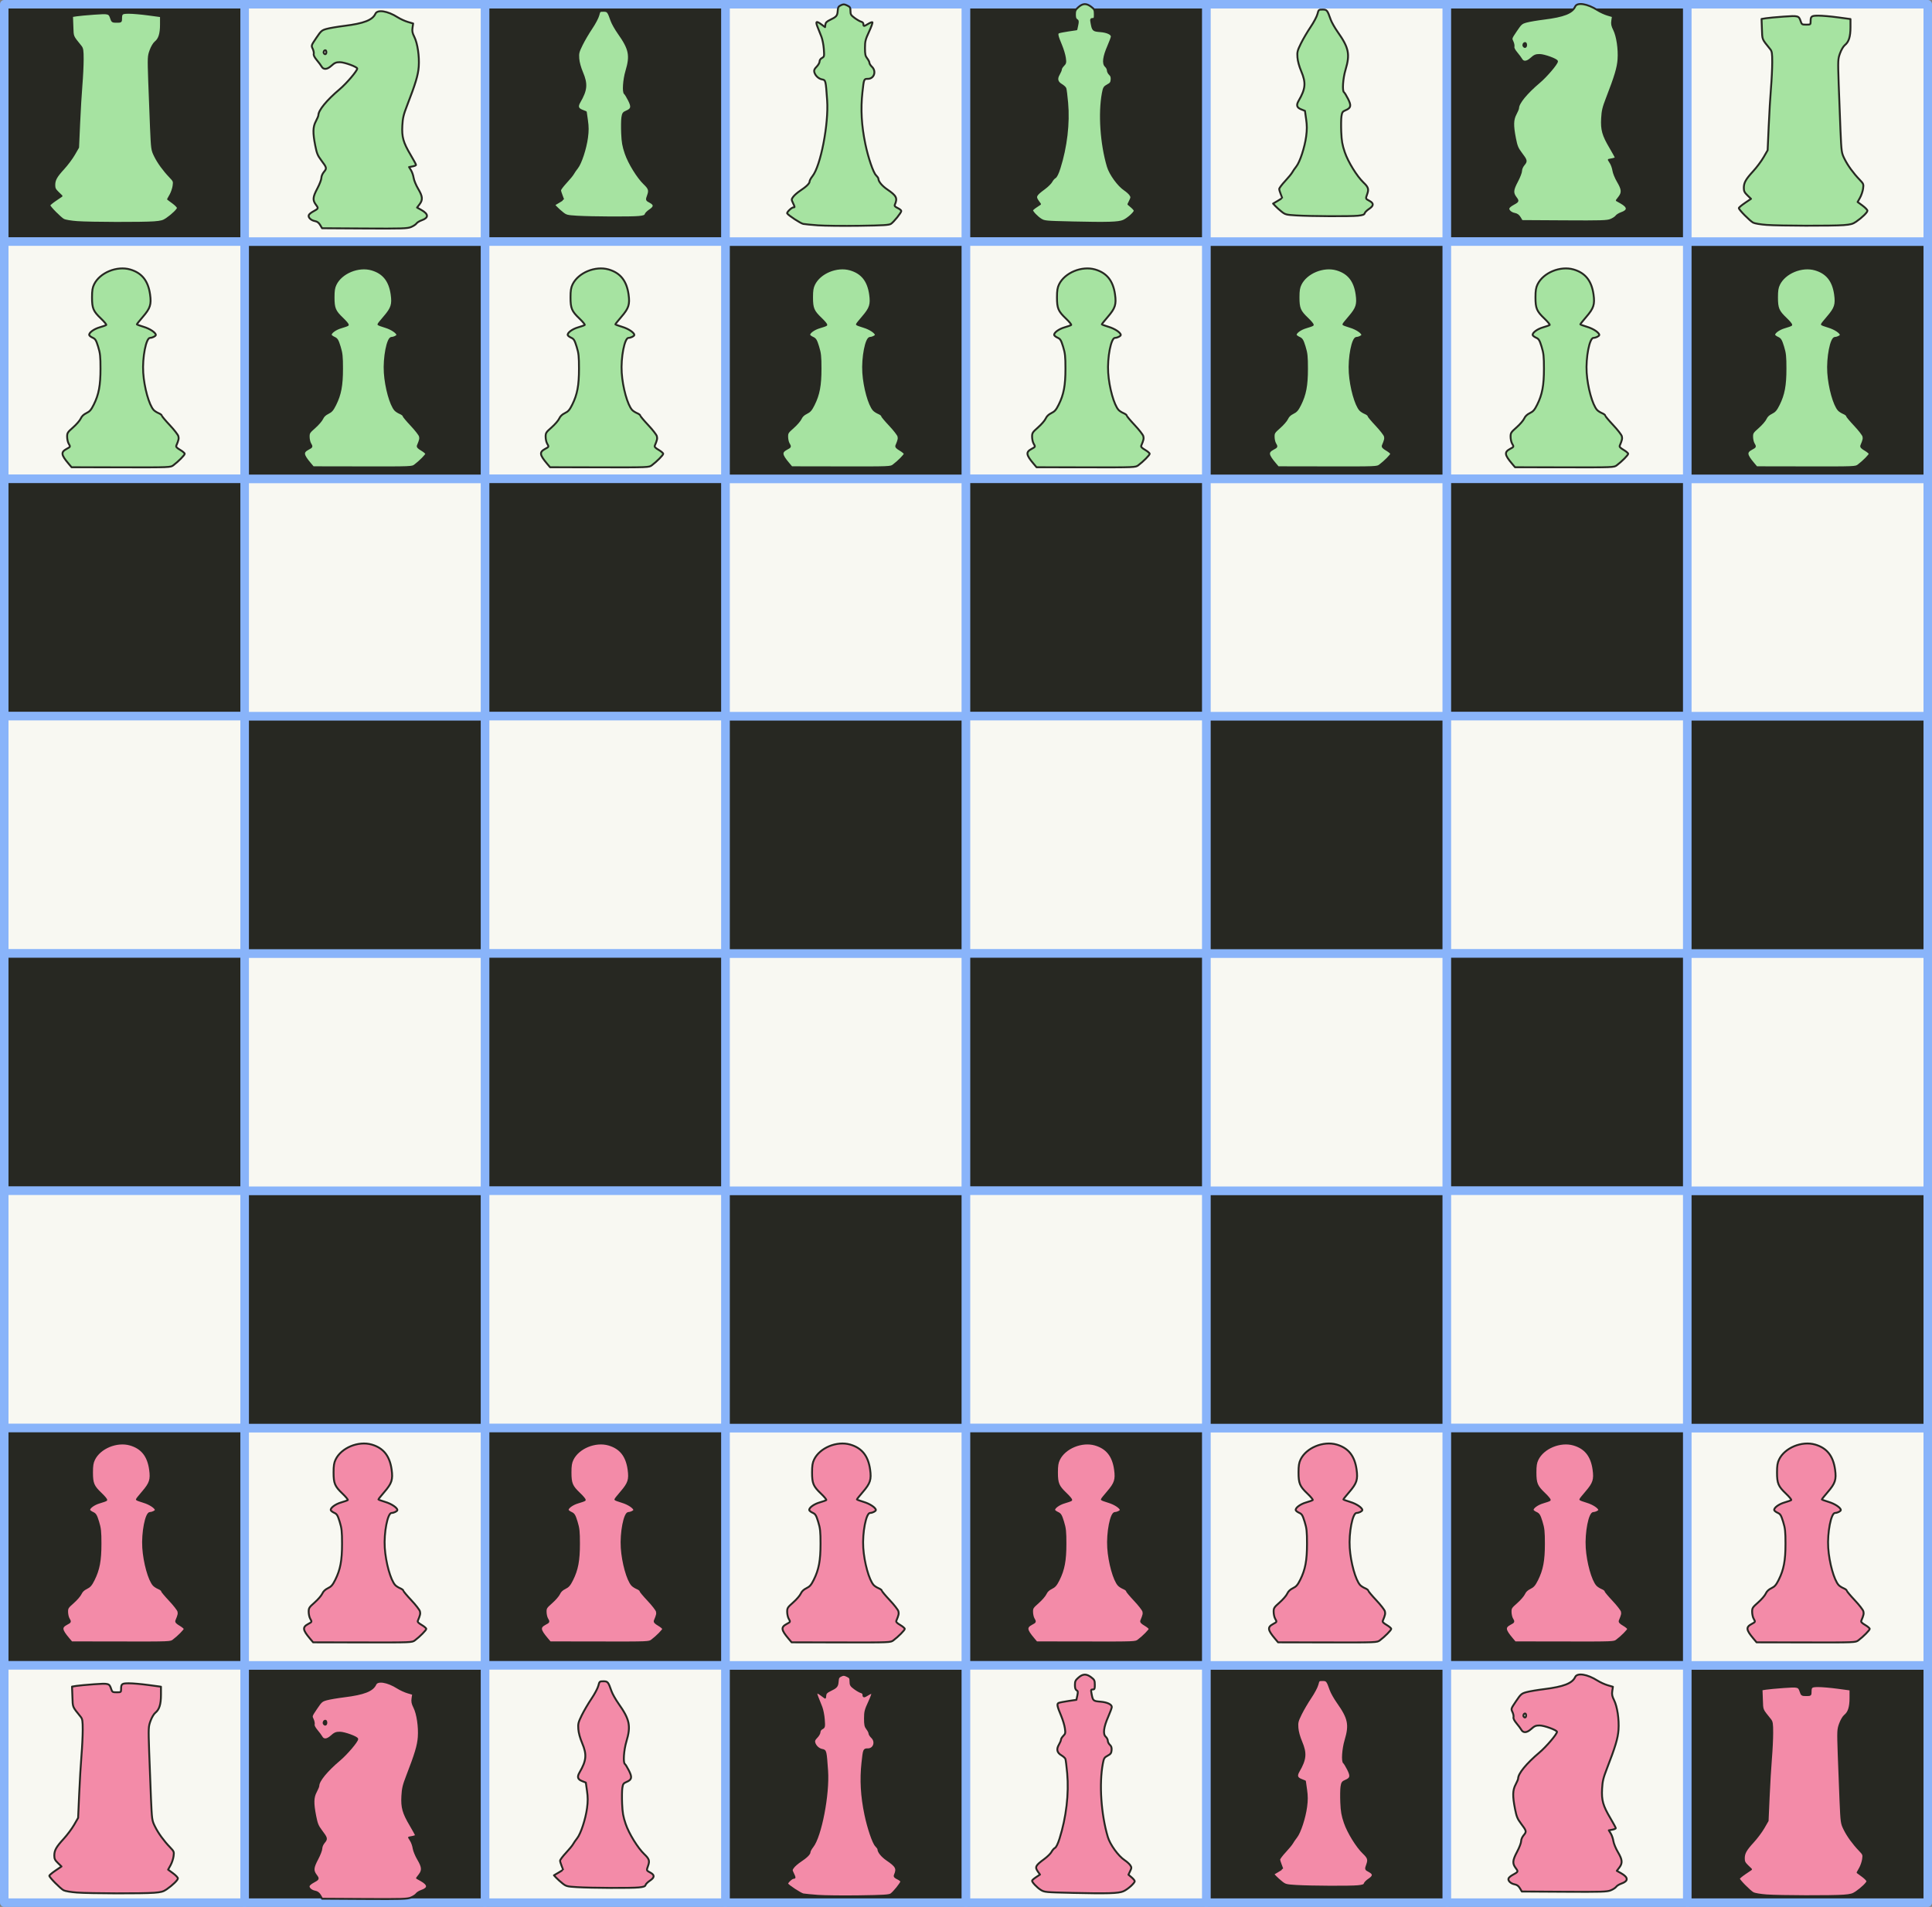 <?xml version="1.0" encoding="UTF-8" standalone="no"?>
<svg
   width="644.331pt"
   height="636.055pt"
   viewBox="0 0 644.331 636.055"
   version="1.1"
   id="svg1225"
   sodipodi:docname="Chess-Board-And-Pieces.svg"
   inkscape:version="1.3.2 (091e20ef0f, 2023-11-25, custom)"
   xmlns:inkscape="http://www.inkscape.org/namespaces/inkscape"
   xmlns:sodipodi="http://sodipodi.sourceforge.net/DTD/sodipodi-0.dtd"
   xmlns="http://www.w3.org/2000/svg"
   xmlns:svg="http://www.w3.org/2000/svg"
   xmlns:rdf="http://www.w3.org/1999/02/22-rdf-syntax-ns#"
   xmlns:cc="http://creativecommons.org/ns#"
   xmlns:dc="http://purl.org/dc/elements/1.1/">
  <rect x="0" y="0" width="644.331" height="636.055" fill="#808080" stroke="none"/>
  <defs
     id="defs1229" />
  <sodipodi:namedview
     pagecolor="#ffffff"
     bordercolor="#666666"
     borderopacity="1"
     objecttolerance="10"
     gridtolerance="10"
     guidetolerance="10"
     inkscape:pageopacity="0"
     inkscape:pageshadow="2"
     inkscape:window-width="2560"
     inkscape:window-height="1413"
     id="namedview1227"
     showgrid="false"
     inkscape:zoom="1.128101"
     inkscape:cx="254.85307"
     inkscape:cy="348.81629"
     inkscape:window-x="1080"
     inkscape:window-y="27"
     inkscape:window-maximized="1"
     inkscape:current-layer="svg1225"
     inkscape:document-rotation="0"
     inkscape:showpageshadow="2"
     inkscape:pagecheckerboard="0"
     inkscape:deskcolor="#d1d1d1"
     inkscape:document-units="pt" />
  <rect
     style="fill:#272822;stroke:#89b4fa;stroke-width:2.835;stroke-linecap:round;stroke-linejoin:round;stroke-miterlimit:4;stroke-dasharray:none"
     id="rect970"
     width="80.187"
     height="79.153"
     x="1.417"
     y="1.417" />
  <rect
     style="fill:#f8f8f2;stroke:#89b4fa;stroke-width:2.835;stroke-linecap:round;stroke-linejoin:round;stroke-miterlimit:4;stroke-dasharray:none"
     id="rect972"
     width="80.187"
     height="79.153"
     x="1.417"
     y="80.57" />
  <rect
     style="fill:#272822;stroke:#89b4fa;stroke-width:2.835;stroke-linecap:round;stroke-linejoin:round;stroke-miterlimit:4;stroke-dasharray:none"
     id="rect974"
     width="80.187"
     height="79.153"
     x="1.417"
     y="159.723" />
  <rect
     style="fill:#f8f8f2;stroke:#89b4fa;stroke-width:2.835;stroke-linecap:round;stroke-linejoin:round;stroke-miterlimit:4;stroke-dasharray:none"
     id="rect976"
     width="80.187"
     height="79.153"
     x="1.417"
     y="238.875" />
  <rect
     style="fill:#272822;stroke:#89b4fa;stroke-width:2.835;stroke-linecap:round;stroke-linejoin:round;stroke-miterlimit:4;stroke-dasharray:none"
     id="rect978"
     width="80.187"
     height="79.153"
     x="1.417"
     y="318.028" />
  <rect
     style="fill:#f8f8f2;stroke:#89b4fa;stroke-width:2.835;stroke-linecap:round;stroke-linejoin:round;stroke-miterlimit:4;stroke-dasharray:none"
     id="rect980"
     width="80.187"
     height="79.153"
     x="1.417"
     y="397.18" />
  <rect
     style="fill:#272822;stroke:#89b4fa;stroke-width:2.835;stroke-linecap:round;stroke-linejoin:round;stroke-miterlimit:4;stroke-dasharray:none"
     id="rect982"
     width="80.187"
     height="79.153"
     x="1.417"
     y="476.333" />
  <rect
     style="fill:#f8f8f2;stroke:#89b4fa;stroke-width:2.835;stroke-linecap:round;stroke-linejoin:round;stroke-miterlimit:4;stroke-dasharray:none"
     id="rect984"
     width="80.187"
     height="79.153"
     x="1.417"
     y="555.485" />
  <rect
     style="fill:#272822;stroke:#89b4fa;stroke-width:2.835;stroke-linecap:round;stroke-linejoin:round;stroke-miterlimit:4;stroke-dasharray:none"
     id="rect986"
     width="80.187"
     height="79.153"
     x="81.604"
     y="-634.638"
     transform="scale(1,-1)" />
  <rect
     style="fill:#f8f8f2;stroke:#89b4fa;stroke-width:2.835;stroke-linecap:round;stroke-linejoin:round;stroke-miterlimit:4;stroke-dasharray:none"
     id="rect988"
     width="80.187"
     height="79.153"
     x="81.604"
     y="-555.485"
     transform="scale(1,-1)" />
  <rect
     style="fill:#272822;stroke:#89b4fa;stroke-width:2.835;stroke-linecap:round;stroke-linejoin:round;stroke-miterlimit:4;stroke-dasharray:none"
     id="rect990"
     width="80.187"
     height="79.153"
     x="81.604"
     y="-476.333"
     transform="scale(1,-1)" />
  <rect
     style="fill:#f8f8f2;stroke:#89b4fa;stroke-width:2.835;stroke-linecap:round;stroke-linejoin:round;stroke-miterlimit:4;stroke-dasharray:none"
     id="rect992"
     width="80.187"
     height="79.153"
     x="81.604"
     y="-397.18"
     transform="scale(1,-1)" />
  <rect
     style="fill:#272822;stroke:#89b4fa;stroke-width:2.835;stroke-linecap:round;stroke-linejoin:round;stroke-miterlimit:4;stroke-dasharray:none"
     id="rect994"
     width="80.187"
     height="79.153"
     x="81.604"
     y="-318.028"
     transform="scale(1,-1)" />
  <rect
     style="fill:#f8f8f2;stroke:#89b4fa;stroke-width:2.835;stroke-linecap:round;stroke-linejoin:round;stroke-miterlimit:4;stroke-dasharray:none"
     id="rect996"
     width="80.187"
     height="79.153"
     x="81.604"
     y="-238.875"
     transform="scale(1,-1)" />
  <rect
     style="fill:#272822;stroke:#89b4fa;stroke-width:2.835;stroke-linecap:round;stroke-linejoin:round;stroke-miterlimit:4;stroke-dasharray:none"
     id="rect998"
     width="80.187"
     height="79.153"
     x="81.604"
     y="-159.723"
     transform="scale(1,-1)" />
  <rect
     style="fill:#f8f8f2;stroke:#89b4fa;stroke-width:2.835;stroke-linecap:round;stroke-linejoin:round;stroke-miterlimit:4;stroke-dasharray:none"
     id="rect1000"
     width="80.187"
     height="79.153"
     x="81.604"
     y="-80.57"
     transform="scale(1,-1)" />
  <rect
     style="fill:#272822;stroke:#89b4fa;stroke-width:2.835;stroke-linecap:round;stroke-linejoin:round;stroke-miterlimit:4;stroke-dasharray:none"
     id="rect1002"
     width="80.187"
     height="79.153"
     x="161.791"
     y="1.417" />
  <rect
     style="fill:#f8f8f2;stroke:#89b4fa;stroke-width:2.835;stroke-linecap:round;stroke-linejoin:round;stroke-miterlimit:4;stroke-dasharray:none"
     id="rect1004"
     width="80.187"
     height="79.153"
     x="161.791"
     y="80.57" />
  <rect
     style="fill:#272822;stroke:#89b4fa;stroke-width:2.835;stroke-linecap:round;stroke-linejoin:round;stroke-miterlimit:4;stroke-dasharray:none"
     id="rect1006"
     width="80.187"
     height="79.153"
     x="161.791"
     y="159.723" />
  <rect
     style="fill:#f8f8f2;stroke:#89b4fa;stroke-width:2.835;stroke-linecap:round;stroke-linejoin:round;stroke-miterlimit:4;stroke-dasharray:none"
     id="rect1008"
     width="80.187"
     height="79.153"
     x="161.791"
     y="238.875" />
  <rect
     style="fill:#272822;stroke:#89b4fa;stroke-width:2.835;stroke-linecap:round;stroke-linejoin:round;stroke-miterlimit:4;stroke-dasharray:none"
     id="rect1010"
     width="80.187"
     height="79.153"
     x="161.791"
     y="318.028" />
  <rect
     style="fill:#f8f8f2;stroke:#89b4fa;stroke-width:2.835;stroke-linecap:round;stroke-linejoin:round;stroke-miterlimit:4;stroke-dasharray:none"
     id="rect1012"
     width="80.187"
     height="79.153"
     x="161.791"
     y="397.18" />
  <rect
     style="fill:#272822;stroke:#89b4fa;stroke-width:2.835;stroke-linecap:round;stroke-linejoin:round;stroke-miterlimit:4;stroke-dasharray:none"
     id="rect1014"
     width="80.187"
     height="79.153"
     x="161.791"
     y="476.333" />
  <rect
     style="fill:#f8f8f2;stroke:#89b4fa;stroke-width:2.835;stroke-linecap:round;stroke-linejoin:round;stroke-miterlimit:4;stroke-dasharray:none"
     id="rect1016"
     width="80.187"
     height="79.153"
     x="161.791"
     y="555.485" />
  <rect
     style="fill:#272822;stroke:#89b4fa;stroke-width:2.835;stroke-linecap:round;stroke-linejoin:round;stroke-miterlimit:4;stroke-dasharray:none"
     id="rect1018"
     width="80.187"
     height="79.153"
     x="241.979"
     y="-634.638"
     transform="scale(1,-1)" />
  <rect
     style="fill:#f8f8f2;stroke:#89b4fa;stroke-width:2.835;stroke-linecap:round;stroke-linejoin:round;stroke-miterlimit:4;stroke-dasharray:none"
     id="rect1020"
     width="80.187"
     height="79.153"
     x="241.979"
     y="-555.485"
     transform="scale(1,-1)" />
  <rect
     style="fill:#272822;stroke:#89b4fa;stroke-width:2.835;stroke-linecap:round;stroke-linejoin:round;stroke-miterlimit:4;stroke-dasharray:none"
     id="rect1022"
     width="80.187"
     height="79.153"
     x="241.979"
     y="-476.333"
     transform="scale(1,-1)" />
  <rect
     style="fill:#f8f8f2;stroke:#89b4fa;stroke-width:2.835;stroke-linecap:round;stroke-linejoin:round;stroke-miterlimit:4;stroke-dasharray:none"
     id="rect1024"
     width="80.187"
     height="79.153"
     x="241.979"
     y="-397.18"
     transform="scale(1,-1)" />
  <rect
     style="fill:#272822;stroke:#89b4fa;stroke-width:2.835;stroke-linecap:round;stroke-linejoin:round;stroke-miterlimit:4;stroke-dasharray:none"
     id="rect1026"
     width="80.187"
     height="79.153"
     x="241.979"
     y="-318.028"
     transform="scale(1,-1)" />
  <rect
     style="fill:#f8f8f2;stroke:#89b4fa;stroke-width:2.835;stroke-linecap:round;stroke-linejoin:round;stroke-miterlimit:4;stroke-dasharray:none"
     id="rect1028"
     width="80.187"
     height="79.153"
     x="241.979"
     y="-238.875"
     transform="scale(1,-1)" />
  <rect
     style="fill:#272822;stroke:#89b4fa;stroke-width:2.835;stroke-linecap:round;stroke-linejoin:round;stroke-miterlimit:4;stroke-dasharray:none"
     id="rect1030"
     width="80.187"
     height="79.153"
     x="241.979"
     y="-159.723"
     transform="scale(1,-1)" />
  <rect
     style="fill:#f8f8f2;stroke:#89b4fa;stroke-width:2.835;stroke-linecap:round;stroke-linejoin:round;stroke-miterlimit:4;stroke-dasharray:none"
     id="rect1032"
     width="80.187"
     height="79.153"
     x="241.979"
     y="-80.57"
     transform="scale(1,-1)" />
  <rect
     style="fill:#272822;stroke:#89b4fa;stroke-width:2.835;stroke-linecap:round;stroke-linejoin:round;stroke-miterlimit:4;stroke-dasharray:none"
     id="rect1034"
     width="80.187"
     height="79.153"
     x="322.166"
     y="1.417" />
  <rect
     style="fill:#f8f8f2;stroke:#89b4fa;stroke-width:2.835;stroke-linecap:round;stroke-linejoin:round;stroke-miterlimit:4;stroke-dasharray:none"
     id="rect1036"
     width="80.187"
     height="79.153"
     x="322.166"
     y="80.57" />
  <rect
     style="fill:#272822;stroke:#89b4fa;stroke-width:2.835;stroke-linecap:round;stroke-linejoin:round;stroke-miterlimit:4;stroke-dasharray:none"
     id="rect1038"
     width="80.187"
     height="79.153"
     x="322.166"
     y="159.723" />
  <rect
     style="fill:#f8f8f2;stroke:#89b4fa;stroke-width:2.835;stroke-linecap:round;stroke-linejoin:round;stroke-miterlimit:4;stroke-dasharray:none"
     id="rect1040"
     width="80.187"
     height="79.153"
     x="322.166"
     y="238.875" />
  <rect
     style="fill:#272822;stroke:#89b4fa;stroke-width:2.835;stroke-linecap:round;stroke-linejoin:round;stroke-miterlimit:4;stroke-dasharray:none"
     id="rect1042"
     width="80.187"
     height="79.153"
     x="322.166"
     y="318.028" />
  <rect
     style="fill:#f8f8f2;stroke:#89b4fa;stroke-width:2.835;stroke-linecap:round;stroke-linejoin:round;stroke-miterlimit:4;stroke-dasharray:none"
     id="rect1044"
     width="80.187"
     height="79.153"
     x="322.166"
     y="397.18" />
  <rect
     style="fill:#272822;stroke:#89b4fa;stroke-width:2.835;stroke-linecap:round;stroke-linejoin:round;stroke-miterlimit:4;stroke-dasharray:none"
     id="rect1046"
     width="80.187"
     height="79.153"
     x="322.166"
     y="476.333" />
  <rect
     style="fill:#f8f8f2;stroke:#89b4fa;stroke-width:2.835;stroke-linecap:round;stroke-linejoin:round;stroke-miterlimit:4;stroke-dasharray:none"
     id="rect1048"
     width="80.187"
     height="79.153"
     x="322.166"
     y="555.485" />
  <rect
     style="fill:#272822;stroke:#89b4fa;stroke-width:2.835;stroke-linecap:round;stroke-linejoin:round;stroke-miterlimit:4;stroke-dasharray:none"
     id="rect1050"
     width="80.187"
     height="79.153"
     x="402.353"
     y="-634.638"
     transform="scale(1,-1)" />
  <rect
     style="fill:#f8f8f2;stroke:#89b4fa;stroke-width:2.835;stroke-linecap:round;stroke-linejoin:round;stroke-miterlimit:4;stroke-dasharray:none"
     id="rect1052"
     width="80.187"
     height="79.153"
     x="402.353"
     y="-555.485"
     transform="scale(1,-1)" />
  <rect
     style="fill:#272822;stroke:#89b4fa;stroke-width:2.835;stroke-linecap:round;stroke-linejoin:round;stroke-miterlimit:4;stroke-dasharray:none"
     id="rect1054"
     width="80.187"
     height="79.153"
     x="402.353"
     y="-476.333"
     transform="scale(1,-1)" />
  <rect
     style="fill:#f8f8f2;stroke:#89b4fa;stroke-width:2.835;stroke-linecap:round;stroke-linejoin:round;stroke-miterlimit:4;stroke-dasharray:none"
     id="rect1056"
     width="80.187"
     height="79.153"
     x="402.353"
     y="-397.18"
     transform="scale(1,-1)" />
  <rect
     style="fill:#272822;stroke:#89b4fa;stroke-width:2.835;stroke-linecap:round;stroke-linejoin:round;stroke-miterlimit:4;stroke-dasharray:none"
     id="rect1058"
     width="80.187"
     height="79.153"
     x="402.353"
     y="-318.028"
     transform="scale(1,-1)" />
  <rect
     style="fill:#f8f8f2;stroke:#89b4fa;stroke-width:2.835;stroke-linecap:round;stroke-linejoin:round;stroke-miterlimit:4;stroke-dasharray:none"
     id="rect1060"
     width="80.187"
     height="79.153"
     x="402.353"
     y="-238.875"
     transform="scale(1,-1)" />
  <rect
     style="fill:#272822;stroke:#89b4fa;stroke-width:2.835;stroke-linecap:round;stroke-linejoin:round;stroke-miterlimit:4;stroke-dasharray:none"
     id="rect1062"
     width="80.187"
     height="79.153"
     x="402.353"
     y="-159.723"
     transform="scale(1,-1)" />
  <rect
     style="fill:#f8f8f2;stroke:#89b4fa;stroke-width:2.835;stroke-linecap:round;stroke-linejoin:round;stroke-miterlimit:4;stroke-dasharray:none"
     id="rect1064"
     width="80.187"
     height="79.153"
     x="402.353"
     y="-80.57"
     transform="scale(1,-1)" />
  <rect
     style="fill:#272822;stroke:#89b4fa;stroke-width:2.835;stroke-linecap:round;stroke-linejoin:round;stroke-miterlimit:4;stroke-dasharray:none"
     id="rect1066"
     width="80.187"
     height="79.153"
     x="482.54"
     y="1.417" />
  <rect
     style="fill:#f8f8f2;stroke:#89b4fa;stroke-width:2.835;stroke-linecap:round;stroke-linejoin:round;stroke-miterlimit:4;stroke-dasharray:none"
     id="rect1068"
     width="80.187"
     height="79.153"
     x="482.54"
     y="80.57" />
  <rect
     style="fill:#272822;stroke:#89b4fa;stroke-width:2.835;stroke-linecap:round;stroke-linejoin:round;stroke-miterlimit:4;stroke-dasharray:none"
     id="rect1070"
     width="80.187"
     height="79.153"
     x="482.54"
     y="159.723" />
  <rect
     style="fill:#f8f8f2;stroke:#89b4fa;stroke-width:2.835;stroke-linecap:round;stroke-linejoin:round;stroke-miterlimit:4;stroke-dasharray:none"
     id="rect1072"
     width="80.187"
     height="79.153"
     x="482.54"
     y="238.875" />
  <rect
     style="fill:#272822;stroke:#89b4fa;stroke-width:2.835;stroke-linecap:round;stroke-linejoin:round;stroke-miterlimit:4;stroke-dasharray:none"
     id="rect1074"
     width="80.187"
     height="79.153"
     x="482.54"
     y="318.028" />
  <rect
     style="fill:#f8f8f2;stroke:#89b4fa;stroke-width:2.835;stroke-linecap:round;stroke-linejoin:round;stroke-miterlimit:4;stroke-dasharray:none"
     id="rect1076"
     width="80.187"
     height="79.153"
     x="482.54"
     y="397.18" />
  <rect
     style="fill:#272822;stroke:#89b4fa;stroke-width:2.835;stroke-linecap:round;stroke-linejoin:round;stroke-miterlimit:4;stroke-dasharray:none"
     id="rect1078"
     width="80.187"
     height="79.153"
     x="482.54"
     y="476.333" />
  <rect
     style="fill:#f8f8f2;stroke:#89b4fa;stroke-width:2.835;stroke-linecap:round;stroke-linejoin:round;stroke-miterlimit:4;stroke-dasharray:none"
     id="rect1080"
     width="80.187"
     height="79.153"
     x="482.54"
     y="555.485" />
  <rect
     style="fill:#272822;stroke:#89b4fa;stroke-width:2.835;stroke-linecap:round;stroke-linejoin:round;stroke-miterlimit:4;stroke-dasharray:none"
     id="rect1082"
     width="80.187"
     height="79.153"
     x="562.727"
     y="-634.638"
     transform="scale(1,-1)" />
  <rect
     style="fill:#f8f8f2;stroke:#89b4fa;stroke-width:2.835;stroke-linecap:round;stroke-linejoin:round;stroke-miterlimit:4;stroke-dasharray:none"
     id="rect1084"
     width="80.187"
     height="79.153"
     x="562.727"
     y="-555.485"
     transform="scale(1,-1)" />
  <rect
     style="fill:#272822;stroke:#89b4fa;stroke-width:2.835;stroke-linecap:round;stroke-linejoin:round;stroke-miterlimit:4;stroke-dasharray:none"
     id="rect1086"
     width="80.187"
     height="79.153"
     x="562.727"
     y="-476.333"
     transform="scale(1,-1)" />
  <rect
     style="fill:#f8f8f2;stroke:#89b4fa;stroke-width:2.835;stroke-linecap:round;stroke-linejoin:round;stroke-miterlimit:4;stroke-dasharray:none"
     id="rect1088"
     width="80.187"
     height="79.153"
     x="562.727"
     y="-397.18"
     transform="scale(1,-1)" />
  <rect
     style="fill:#272822;stroke:#89b4fa;stroke-width:2.835;stroke-linecap:round;stroke-linejoin:round;stroke-miterlimit:4;stroke-dasharray:none"
     id="rect1090"
     width="80.187"
     height="79.153"
     x="562.727"
     y="-318.028"
     transform="scale(1,-1)" />
  <rect
     style="fill:#f8f8f2;stroke:#89b4fa;stroke-width:2.835;stroke-linecap:round;stroke-linejoin:round;stroke-miterlimit:4;stroke-dasharray:none"
     id="rect1092"
     width="80.187"
     height="79.153"
     x="562.727"
     y="-238.875"
     transform="scale(1,-1)" />
  <rect
     style="fill:#272822;stroke:#89b4fa;stroke-width:2.835;stroke-linecap:round;stroke-linejoin:round;stroke-miterlimit:4;stroke-dasharray:none"
     id="rect1094"
     width="80.187"
     height="79.153"
     x="562.727"
     y="-159.723"
     transform="scale(1,-1)" />
  <rect
     style="fill:#f8f8f2;stroke:#89b4fa;stroke-width:2.835;stroke-linecap:round;stroke-linejoin:round;stroke-miterlimit:4;stroke-dasharray:none"
     id="rect1096"
     width="80.187"
     height="79.153"
     x="562.727"
     y="-80.57"
     transform="scale(1,-1)" />
  <path
     style="fill:#f38ba8;stroke:#272822;stroke-width:0.628;stroke-linecap:round;stroke-linejoin:round;stroke-miterlimit:4;stroke-dasharray:none"
     d="m 272.831,632.358 c -2.194,-0.16 -4.419,-0.374 -4.944,-0.476 -0.89,-0.174 -4.929,-2.811 -5.352,-3.496 -0.226,-0.366 1.463,-2.01 2.065,-2.01 0.537,0 0.53,-0.077 -0.143,-1.487 -0.539,-1.129 -0.534,-1.215 0.11,-2.089 0.369,-0.501 1.379,-1.38 2.245,-1.954 2.129,-1.411 3.193,-2.452 3.193,-3.125 0,-0.309 0.433,-1.107 0.963,-1.773 2.73,-3.436 5.439,-17.461 4.887,-25.307 -0.469,-6.671 -0.484,-6.732 -1.681,-6.956 -1.201,-0.225 -2.318,-1.287 -2.608,-2.479 -0.144,-0.591 0.056,-1.042 0.785,-1.771 0.538,-0.538 0.978,-1.315 0.978,-1.727 0,-0.452 0.318,-0.92 0.802,-1.179 0.768,-0.411 0.795,-0.538 0.621,-2.965 -0.1,-1.394 -0.461,-3.246 -0.802,-4.114 -0.341,-0.868 -0.919,-2.327 -1.284,-3.241 -0.775,-1.943 -0.446,-2.142 1.347,-0.814 l 1.145,0.848 0.106,-0.857 c 0.078,-0.631 0.473,-1.033 1.496,-1.524 2.207,-1.058 2.5,-1.393 2.614,-2.99 0.089,-1.248 0.252,-1.543 1.065,-1.931 0.832,-0.397 1.108,-0.387 2.078,0.075 0.989,0.472 1.118,0.684 1.118,1.839 0,1.152 0.167,1.429 1.413,2.346 0.777,0.572 1.749,1.125 2.161,1.228 0.446,0.112 0.748,0.442 0.748,0.817 0,0.794 0.164,0.787 1.54,-0.064 0.616,-0.381 1.263,-0.643 1.437,-0.582 0.174,0.061 -0.307,1.457 -1.07,3.102 -1.24,2.674 -1.387,3.258 -1.389,5.504 -0.002,2.096 0.12,2.668 0.737,3.452 0.407,0.517 0.742,1.182 0.745,1.477 0.003,0.295 0.377,0.889 0.831,1.32 1.587,1.505 0.741,4.037 -1.348,4.037 -1.322,0 -1.32,-0.005 -1.814,4.488 -0.619,5.631 -0.307,11.126 0.981,17.286 0.953,4.56 2.622,9.452 3.535,10.365 0.441,0.441 0.801,0.951 0.801,1.135 0,0.933 1.204,2.412 2.912,3.574 3.143,2.14 3.532,2.908 2.588,5.11 -0.189,0.44 0.03,0.703 0.95,1.142 0.657,0.313 1.195,0.753 1.195,0.977 0,0.561 -2.492,3.666 -3.441,4.288 -0.637,0.417 -2.513,0.533 -10.551,0.648 -5.377,0.077 -11.571,0.01 -13.765,-0.15 z"
     id="path1118" />
  <path
     style="fill:#f38ba8;stroke:#272822;stroke-width:0.628;stroke-linecap:round;stroke-linejoin:round;stroke-miterlimit:4;stroke-dasharray:none"
     d="m 357.329,631.364 c -8.613,-0.195 -9.025,-0.234 -10.208,-0.969 -1.26,-0.783 -2.923,-2.534 -2.923,-3.077 0,-0.166 0.596,-0.696 1.324,-1.178 l 1.324,-0.876 -0.659,-0.925 c -1.126,-1.582 -0.883,-2.079 2.079,-4.255 1.048,-0.77 2.135,-1.842 2.413,-2.381 0.279,-0.539 0.799,-1.137 1.156,-1.328 0.416,-0.223 0.96,-1.329 1.517,-3.085 2.246,-7.081 3.177,-15.01 2.56,-21.815 -0.211,-2.328 -0.478,-4.478 -0.593,-4.778 -0.115,-0.3 -0.715,-0.844 -1.333,-1.208 -1.478,-0.872 -1.75,-2.008 -0.847,-3.538 0.385,-0.652 0.7,-1.409 0.7,-1.681 0,-0.272 0.351,-0.846 0.78,-1.275 0.706,-0.705 0.755,-0.951 0.521,-2.561 -0.142,-0.979 -0.7,-2.828 -1.238,-4.108 -1.375,-3.267 -1.518,-4.032 -0.809,-4.324 0.319,-0.131 1.776,-0.416 3.239,-0.633 l 2.659,-0.394 0.305,-1.435 c 0.255,-1.201 0.214,-1.486 -0.249,-1.745 -0.385,-0.215 -0.554,-0.752 -0.554,-1.755 0,-1.238 0.168,-1.593 1.175,-2.477 1.468,-1.289 2.657,-1.322 4.244,-0.118 1.083,0.821 1.206,1.074 1.217,2.493 0.01,1.373 -0.077,1.579 -0.668,1.579 -0.605,0 -0.655,0.138 -0.452,1.247 0.467,2.555 0.546,2.631 2.934,2.823 2.296,0.184 3.849,0.906 3.849,1.789 0,0.288 -0.534,1.743 -1.186,3.233 -1.534,3.505 -1.823,5.784 -0.846,6.667 0.386,0.348 0.702,0.961 0.702,1.361 0,0.4 0.306,1.005 0.681,1.344 0.493,0.446 0.653,0.942 0.582,1.797 -0.082,0.975 -0.312,1.295 -1.323,1.836 -1.108,0.593 -1.26,0.845 -1.601,2.659 -1.271,6.758 -0.58,16.9 1.669,24.462 0.76,2.556 3.505,6.337 5.614,7.733 0.739,0.489 1.577,1.246 1.863,1.682 0.474,0.723 0.47,0.897 -0.043,1.973 l -0.563,1.18 1.048,0.882 c 0.577,0.485 1.048,1.063 1.048,1.284 0,0.665 -2.401,2.793 -3.823,3.388 -1.635,0.684 -5.069,0.786 -17.286,0.51 z"
     id="path1120" />
  <path
     style="fill:#f38ba8;stroke:#272822;stroke-width:0.628;stroke-linecap:round;stroke-linejoin:round;stroke-miterlimit:4;stroke-dasharray:none"
     d="m 192.416,629.457 c -3.289,-0.197 -3.607,-0.279 -4.82,-1.244 -0.714,-0.568 -1.648,-1.408 -2.075,-1.866 l -0.777,-0.833 1.525,-0.894 c 0.839,-0.491 1.525,-0.936 1.525,-0.988 0,-0.052 -0.224,-0.631 -0.499,-1.287 -0.274,-0.656 -0.499,-1.426 -0.499,-1.711 0,-0.285 0.88,-1.464 1.956,-2.621 1.076,-1.157 2.147,-2.462 2.381,-2.9 0.234,-0.439 0.841,-1.321 1.35,-1.961 1.218,-1.53 2.818,-6.412 3.3,-10.067 0.295,-2.234 0.292,-3.575 -0.011,-5.71 l -0.396,-2.79 -1.299,-0.52 c -1.441,-0.577 -1.666,-1.371 -0.806,-2.852 2.318,-3.994 2.496,-5.977 0.876,-9.806 -0.703,-1.662 -1.18,-3.408 -1.272,-4.654 -0.133,-1.802 -0.021,-2.251 1.161,-4.654 0.719,-1.463 2.168,-3.931 3.219,-5.485 1.051,-1.554 2.082,-3.499 2.291,-4.321 0.37,-1.457 0.414,-1.496 1.697,-1.496 1.452,0 1.617,0.202 2.699,3.302 0.315,0.902 1.372,2.772 2.349,4.155 3.737,5.29 4.176,7.421 2.61,12.654 -0.864,2.885 -1.139,7.084 -0.491,7.484 0.187,0.116 0.789,1.1 1.338,2.187 1.158,2.295 0.991,3.046 -0.852,3.816 -0.97,0.405 -1.145,0.665 -1.344,1.988 -0.126,0.837 -0.159,3.195 -0.074,5.24 0.125,3.005 0.351,4.296 1.177,6.73 1.105,3.256 4.062,8.053 6.235,10.118 1.601,1.521 1.834,2.209 1.28,3.781 -0.6,1.704 -0.624,1.627 0.709,2.345 1.524,0.821 1.484,1.63 -0.133,2.7 -0.713,0.472 -1.366,1.124 -1.451,1.449 -0.119,0.454 -0.636,0.641 -2.242,0.809 -2.495,0.261 -15.679,0.198 -20.637,-0.098 z"
     id="path1122" />
  <path
     style="fill:#f38ba8;stroke:#272822;stroke-width:0.628;stroke-linecap:round;stroke-linejoin:round;stroke-miterlimit:4;stroke-dasharray:none"
     d="m 106.768,632.232 c -0.453,-0.767 -0.97,-1.149 -1.756,-1.296 -1.307,-0.245 -2.321,-1.227 -2.035,-1.971 0.11,-0.288 0.663,-0.779 1.229,-1.093 2.091,-1.159 2.078,-1.132 1.155,-2.383 -1.15,-1.559 -1.063,-2.532 0.488,-5.46 0.731,-1.38 1.33,-2.952 1.33,-3.493 0,-0.574 0.36,-1.411 0.865,-2.011 1.003,-1.192 0.955,-1.394 -0.913,-3.869 -1.188,-1.573 -1.488,-2.31 -1.995,-4.902 -0.847,-4.332 -0.797,-6.233 0.214,-8.132 0.457,-0.859 0.831,-1.755 0.831,-1.993 0,-1.64 2.744,-4.995 7.076,-8.65 2.327,-1.964 5.895,-6.159 5.885,-6.921 -0.007,-0.564 -4.262,-2.12 -5.796,-2.12 -1.269,0 -1.724,0.192 -2.84,1.2 -1.447,1.307 -2.663,1.371 -3.304,0.174 -0.18,-0.337 -0.868,-1.259 -1.529,-2.05 -0.781,-0.935 -1.142,-1.661 -1.034,-2.078 0.092,-0.352 -0.065,-1.128 -0.349,-1.724 -0.515,-1.08 -0.51,-1.093 1.19,-3.614 1.592,-2.359 1.825,-2.563 3.448,-3.016 0.957,-0.267 3.623,-0.721 5.925,-1.007 6.51,-0.811 9.392,-1.936 10.352,-4.042 0.679,-1.49 4.064,-0.956 7.408,1.169 0.912,0.579 2.45,1.284 3.419,1.567 l 1.761,0.514 -0.213,1.419 c -0.169,1.128 -0.046,1.752 0.603,3.047 1.072,2.14 1.716,6.473 1.473,9.911 -0.199,2.817 -1.057,5.68 -3.892,12.991 -1.186,3.057 -1.445,4.15 -1.581,6.668 -0.207,3.828 0.296,5.62 2.734,9.74 1.013,1.711 1.841,3.238 1.841,3.392 0,0.155 -0.525,0.38 -1.167,0.5 l -1.167,0.219 0.654,1.058 c 0.36,0.582 0.752,1.724 0.872,2.539 0.12,0.814 0.8,2.462 1.511,3.661 1.506,2.541 1.607,3.661 0.463,5.16 l -0.83,1.088 1.381,0.772 c 2.519,1.408 2.563,2.644 0.123,3.488 -0.704,0.244 -1.476,0.724 -1.717,1.067 -0.241,0.343 -1.063,0.875 -1.827,1.181 -1.236,0.494 -2.959,0.547 -15.517,0.472 l -14.127,-0.084 z m 2.072,-57.618 c 0,-0.366 -0.141,-0.665 -0.313,-0.665 -0.446,0 -0.761,0.605 -0.518,0.997 0.347,0.562 0.831,0.369 0.831,-0.332 z"
     id="path1124" />
  <path
     style="fill:#f38ba8;stroke:#272822;stroke-width:0.628;stroke-linecap:round;stroke-linejoin:round;stroke-miterlimit:4;stroke-dasharray:none"
     d="m 589.179,632.212 c -1.984,-0.143 -3.95,-0.471 -4.488,-0.749 -1.073,-0.555 -4.779,-4.314 -4.779,-4.848 0,-0.19 0.914,-0.965 2.03,-1.723 l 2.03,-1.379 -1.199,-1.165 c -0.977,-0.949 -1.199,-1.407 -1.199,-2.473 0,-1.744 0.628,-2.864 3.139,-5.601 1.158,-1.262 2.713,-3.348 3.455,-4.634 l 1.349,-2.339 0.35,-7.896 c 0.193,-4.343 0.537,-10.14 0.766,-12.883 0.229,-2.742 0.415,-6.584 0.415,-8.536 0,-3.052 -0.093,-3.666 -0.665,-4.378 -2.854,-3.554 -2.636,-3.027 -2.772,-6.699 l -0.126,-3.394 1.449,-0.232 c 0.797,-0.128 3.451,-0.375 5.898,-0.55 4.918,-0.352 5.088,-0.306 5.698,1.543 0.352,1.066 0.467,1.137 1.845,1.137 1.403,0 1.47,-0.044 1.47,-0.97 0,-1.852 0.217,-2.021 2.612,-2.029 1.214,-0.005 4.115,0.249 6.447,0.563 l 4.238,0.571 v 2.772 c 0,3.123 -0.554,4.863 -1.89,5.929 -0.481,0.384 -1.179,1.571 -1.588,2.699 -0.707,1.954 -0.721,2.257 -0.46,10.118 0.148,4.457 0.418,11.467 0.6,15.577 0.325,7.366 0.344,7.503 1.351,9.548 1.091,2.215 2.909,4.716 5.072,6.975 1.272,1.329 1.322,1.462 1.117,2.961 -0.118,0.863 -0.576,2.216 -1.018,3.005 l -0.802,1.436 1.634,1.2 c 0.899,0.66 1.634,1.429 1.634,1.708 0,0.565 -1.754,2.271 -3.775,3.672 -1.091,0.756 -1.816,0.953 -4.174,1.135 -3.82,0.295 -21.243,0.246 -25.666,-0.072 z"
     id="path1126" />
  <path
     style="fill:#f38ba8;stroke:#272822;stroke-width:0.628;stroke-linecap:round;stroke-linejoin:round;stroke-miterlimit:4;stroke-dasharray:none"
     d="m 22.847,546.586 c -2.489,-2.945 -2.602,-3.837 -0.626,-4.902 1.311,-0.706 1.3,-0.677 0.658,-1.801 -0.261,-0.457 -0.48,-1.458 -0.487,-2.224 -0.011,-1.293 0.133,-1.521 1.995,-3.158 1.103,-0.971 2.242,-2.288 2.529,-2.928 0.353,-0.785 0.971,-1.38 1.899,-1.828 1.123,-0.542 1.575,-1.063 2.452,-2.826 1.681,-3.378 2.249,-6.397 2.249,-11.967 0,-4.125 -0.113,-5.185 -0.783,-7.351 -0.671,-2.17 -0.929,-2.597 -1.809,-2.992 -0.564,-0.253 -1.083,-0.643 -1.153,-0.867 -0.233,-0.744 1.492,-2.042 3.461,-2.603 1.07,-0.305 2.059,-0.659 2.197,-0.786 0.138,-0.127 -0.662,-1.101 -1.779,-2.165 -2.554,-2.432 -2.96,-3.399 -2.96,-7.055 0,-2.25 0.154,-3.215 0.687,-4.317 1.892,-3.909 7.595,-6.267 12.034,-4.976 3.899,1.134 6,3.766 6.639,8.32 0.472,3.366 0.075,4.595 -2.424,7.499 -1.088,1.264 -1.978,2.375 -1.978,2.468 0,0.094 1.027,0.476 2.282,0.85 2.068,0.616 4.034,1.935 4.034,2.706 0,0.385 -1.158,0.964 -1.927,0.964 -1.323,0 -2.603,6.566 -2.269,11.635 0.326,4.943 1.94,10.724 3.465,12.41 0.303,0.335 1.04,0.814 1.638,1.063 0.598,0.25 1.087,0.616 1.087,0.815 0,0.198 1.194,1.628 2.654,3.178 1.46,1.55 2.754,3.216 2.876,3.704 0.2,0.796 0.096,1.268 -0.688,3.137 -0.168,0.4 0.165,0.768 1.289,1.427 0.833,0.488 1.515,1.075 1.515,1.303 0,0.432 -2.123,2.576 -3.785,3.823 -0.954,0.716 -1.037,0.719 -17.452,0.691 l -16.493,-0.028 z"
     id="path1128" />
  <path
     style="fill:#f38ba8;stroke:#272822;stroke-width:0.628;stroke-linecap:round;stroke-linejoin:round;stroke-miterlimit:4;stroke-dasharray:none"
     d="m 506.892,629.826 c -0.453,-0.767 -0.97,-1.149 -1.756,-1.296 -1.307,-0.245 -2.321,-1.227 -2.035,-1.971 0.11,-0.288 0.663,-0.779 1.229,-1.093 2.091,-1.159 2.078,-1.132 1.155,-2.383 -1.15,-1.559 -1.063,-2.532 0.488,-5.46 0.731,-1.38 1.33,-2.952 1.33,-3.493 0,-0.574 0.36,-1.411 0.865,-2.011 1.003,-1.192 0.955,-1.394 -0.913,-3.869 -1.188,-1.573 -1.488,-2.31 -1.995,-4.902 -0.847,-4.332 -0.797,-6.233 0.214,-8.132 0.457,-0.859 0.831,-1.755 0.831,-1.993 0,-1.64 2.744,-4.995 7.076,-8.65 2.327,-1.964 5.895,-6.159 5.885,-6.921 -0.01,-0.564 -4.262,-2.12 -5.796,-2.12 -1.269,0 -1.724,0.192 -2.84,1.2 -1.447,1.307 -2.663,1.371 -3.304,0.174 -0.18,-0.337 -0.868,-1.259 -1.529,-2.05 -0.781,-0.935 -1.143,-1.661 -1.034,-2.078 0.092,-0.352 -0.065,-1.128 -0.349,-1.724 -0.515,-1.08 -0.51,-1.093 1.19,-3.614 1.592,-2.359 1.825,-2.563 3.447,-3.016 0.957,-0.267 3.623,-0.721 5.925,-1.007 6.51,-0.811 9.392,-1.936 10.352,-4.042 0.679,-1.49 4.064,-0.956 7.408,1.169 0.912,0.579 2.45,1.284 3.419,1.567 l 1.761,0.514 -0.213,1.419 c -0.169,1.128 -0.046,1.752 0.603,3.047 1.072,2.14 1.716,6.473 1.474,9.911 -0.199,2.817 -1.057,5.68 -3.893,12.991 -1.186,3.057 -1.445,4.15 -1.581,6.668 -0.207,3.828 0.296,5.62 2.734,9.74 1.013,1.711 1.841,3.238 1.841,3.392 0,0.155 -0.525,0.38 -1.167,0.5 l -1.167,0.219 0.654,1.058 c 0.36,0.582 0.752,1.724 0.872,2.539 0.12,0.814 0.8,2.462 1.511,3.661 1.506,2.541 1.607,3.661 0.463,5.16 l -0.83,1.088 1.381,0.772 c 2.519,1.408 2.563,2.644 0.123,3.488 -0.704,0.244 -1.476,0.724 -1.717,1.067 -0.241,0.343 -1.063,0.875 -1.827,1.181 -1.236,0.494 -2.959,0.547 -15.517,0.472 l -14.127,-0.084 z m 2.072,-57.618 c 0,-0.366 -0.141,-0.665 -0.313,-0.665 -0.446,0 -0.761,0.605 -0.518,0.997 0.347,0.562 0.831,0.369 0.831,-0.332 z"
     id="path1130" />
  <path
     style="fill:#f38ba8;stroke:#272822;stroke-width:0.628;stroke-linecap:round;stroke-linejoin:round;stroke-miterlimit:4;stroke-dasharray:none"
     d="m 432.247,629.044 c -3.289,-0.197 -3.607,-0.279 -4.82,-1.244 -0.714,-0.568 -1.648,-1.408 -2.075,-1.866 l -0.777,-0.833 1.525,-0.894 c 0.839,-0.491 1.525,-0.936 1.525,-0.988 0,-0.052 -0.224,-0.631 -0.499,-1.287 -0.274,-0.656 -0.499,-1.426 -0.499,-1.711 0,-0.285 0.88,-1.464 1.956,-2.621 1.076,-1.157 2.147,-2.462 2.381,-2.9 0.234,-0.439 0.841,-1.321 1.35,-1.961 1.218,-1.53 2.818,-6.412 3.3,-10.067 0.295,-2.234 0.292,-3.575 -0.011,-5.71 l -0.396,-2.79 -1.299,-0.52 c -1.441,-0.577 -1.666,-1.371 -0.806,-2.852 2.318,-3.994 2.496,-5.977 0.876,-9.806 -0.703,-1.662 -1.18,-3.408 -1.272,-4.654 -0.133,-1.802 -0.021,-2.251 1.161,-4.654 0.719,-1.463 2.168,-3.931 3.219,-5.485 1.051,-1.554 2.082,-3.499 2.291,-4.321 0.37,-1.457 0.414,-1.496 1.697,-1.496 1.452,0 1.617,0.202 2.699,3.302 0.315,0.902 1.372,2.772 2.349,4.155 3.737,5.29 4.176,7.421 2.61,12.654 -0.864,2.885 -1.139,7.084 -0.491,7.484 0.187,0.116 0.789,1.1 1.338,2.187 1.158,2.295 0.991,3.046 -0.852,3.816 -0.97,0.405 -1.145,0.665 -1.344,1.988 -0.126,0.837 -0.159,3.195 -0.074,5.24 0.125,3.005 0.351,4.296 1.177,6.73 1.105,3.256 4.062,8.053 6.235,10.118 1.601,1.521 1.834,2.209 1.28,3.781 -0.6,1.704 -0.624,1.627 0.709,2.345 1.524,0.821 1.484,1.63 -0.133,2.7 -0.713,0.472 -1.366,1.124 -1.451,1.449 -0.119,0.454 -0.636,0.641 -2.242,0.809 -2.495,0.261 -15.679,0.198 -20.637,-0.098 z"
     id="path1132" />
  <path
     style="fill:#f38ba8;stroke:#272822;stroke-width:0.628;stroke-linecap:round;stroke-linejoin:round;stroke-miterlimit:4;stroke-dasharray:none"
     d="m 25.717,631.264 c -1.984,-0.143 -3.95,-0.471 -4.488,-0.749 -1.073,-0.555 -4.779,-4.314 -4.779,-4.848 0,-0.19 0.914,-0.965 2.03,-1.723 l 2.03,-1.379 -1.199,-1.165 c -0.977,-0.949 -1.199,-1.407 -1.199,-2.473 0,-1.744 0.628,-2.864 3.139,-5.601 1.158,-1.262 2.713,-3.348 3.455,-4.634 l 1.349,-2.339 0.35,-7.896 c 0.193,-4.343 0.537,-10.14 0.766,-12.883 0.229,-2.742 0.415,-6.584 0.415,-8.536 0,-3.052 -0.093,-3.666 -0.665,-4.378 -2.854,-3.554 -2.636,-3.027 -2.772,-6.699 l -0.126,-3.394 1.449,-0.232 c 0.797,-0.128 3.451,-0.375 5.898,-0.55 4.918,-0.352 5.088,-0.306 5.698,1.543 0.352,1.066 0.467,1.137 1.845,1.137 1.403,0 1.47,-0.044 1.47,-0.97 0,-1.852 0.217,-2.021 2.612,-2.029 1.214,-0.005 4.115,0.249 6.447,0.563 l 4.238,0.571 v 2.772 c 0,3.123 -0.554,4.863 -1.89,5.929 -0.481,0.384 -1.179,1.571 -1.588,2.699 -0.707,1.954 -0.721,2.257 -0.46,10.118 0.148,4.457 0.418,11.467 0.6,15.577 0.325,7.366 0.344,7.503 1.351,9.548 1.091,2.215 2.909,4.716 5.072,6.975 1.272,1.329 1.322,1.462 1.117,2.961 -0.118,0.863 -0.576,2.216 -1.018,3.005 l -0.802,1.436 1.634,1.2 c 0.899,0.66 1.634,1.429 1.634,1.708 0,0.565 -1.754,2.271 -3.775,3.672 -1.091,0.756 -1.816,0.953 -4.174,1.135 -3.82,0.295 -21.243,0.246 -25.666,-0.072 z"
     id="path1134" />
  <path
     style="fill:#f38ba8;stroke:#272822;stroke-width:0.628;stroke-linecap:round;stroke-linejoin:round;stroke-miterlimit:4;stroke-dasharray:none"
     d="m 103.404,546.586 c -2.489,-2.945 -2.602,-3.837 -0.626,-4.902 1.311,-0.706 1.3,-0.677 0.658,-1.801 -0.261,-0.457 -0.48,-1.458 -0.487,-2.224 -0.011,-1.293 0.133,-1.521 1.995,-3.158 1.103,-0.971 2.242,-2.288 2.529,-2.928 0.353,-0.785 0.971,-1.38 1.899,-1.828 1.123,-0.542 1.575,-1.063 2.452,-2.826 1.681,-3.378 2.249,-6.397 2.249,-11.967 0,-4.125 -0.113,-5.185 -0.783,-7.351 -0.671,-2.17 -0.929,-2.597 -1.809,-2.992 -0.564,-0.253 -1.083,-0.643 -1.153,-0.867 -0.233,-0.744 1.492,-2.042 3.461,-2.603 1.07,-0.305 2.059,-0.659 2.197,-0.786 0.138,-0.127 -0.662,-1.101 -1.779,-2.165 -2.554,-2.432 -2.96,-3.399 -2.96,-7.055 0,-2.25 0.154,-3.215 0.687,-4.317 1.892,-3.909 7.595,-6.267 12.034,-4.976 3.899,1.134 6,3.766 6.639,8.32 0.472,3.366 0.075,4.595 -2.424,7.499 -1.088,1.264 -1.978,2.375 -1.978,2.468 0,0.094 1.027,0.476 2.282,0.85 2.068,0.616 4.034,1.935 4.034,2.706 0,0.385 -1.158,0.964 -1.927,0.964 -1.323,0 -2.603,6.566 -2.269,11.635 0.326,4.943 1.94,10.724 3.465,12.41 0.303,0.335 1.04,0.814 1.638,1.063 0.598,0.25 1.087,0.616 1.087,0.815 0,0.198 1.194,1.628 2.654,3.178 1.46,1.55 2.754,3.216 2.876,3.704 0.2,0.796 0.096,1.268 -0.688,3.137 -0.168,0.4 0.165,0.768 1.289,1.427 0.833,0.488 1.515,1.075 1.515,1.303 0,0.432 -2.123,2.576 -3.785,3.823 -0.954,0.716 -1.037,0.719 -17.452,0.691 l -16.493,-0.028 z"
     id="path1136" />
  <path
     style="fill:#f38ba8;stroke:#272822;stroke-width:0.628;stroke-linecap:round;stroke-linejoin:round;stroke-miterlimit:4;stroke-dasharray:none"
     d="m 182.426,546.586 c -2.489,-2.945 -2.602,-3.837 -0.626,-4.902 1.311,-0.706 1.3,-0.677 0.658,-1.801 -0.261,-0.457 -0.48,-1.458 -0.487,-2.224 -0.011,-1.293 0.133,-1.521 1.995,-3.158 1.103,-0.971 2.242,-2.288 2.529,-2.928 0.353,-0.785 0.971,-1.38 1.899,-1.828 1.123,-0.542 1.575,-1.063 2.452,-2.826 1.681,-3.378 2.249,-6.397 2.249,-11.967 0,-4.125 -0.113,-5.185 -0.783,-7.351 -0.671,-2.17 -0.929,-2.597 -1.809,-2.992 -0.564,-0.253 -1.083,-0.643 -1.153,-0.867 -0.233,-0.744 1.492,-2.042 3.461,-2.603 1.07,-0.305 2.059,-0.659 2.197,-0.786 0.138,-0.127 -0.662,-1.101 -1.779,-2.165 -2.554,-2.432 -2.96,-3.399 -2.96,-7.055 0,-2.25 0.154,-3.215 0.687,-4.317 1.892,-3.909 7.595,-6.267 12.034,-4.976 3.899,1.134 6,3.766 6.639,8.32 0.472,3.366 0.075,4.595 -2.424,7.499 -1.088,1.264 -1.978,2.375 -1.978,2.468 0,0.094 1.027,0.476 2.282,0.85 2.068,0.616 4.034,1.935 4.034,2.706 0,0.385 -1.158,0.964 -1.927,0.964 -1.323,0 -2.603,6.566 -2.269,11.635 0.326,4.943 1.94,10.724 3.465,12.41 0.303,0.335 1.04,0.814 1.638,1.063 0.598,0.25 1.087,0.616 1.087,0.815 0,0.198 1.194,1.628 2.654,3.178 1.46,1.55 2.754,3.216 2.876,3.704 0.2,0.796 0.096,1.268 -0.688,3.137 -0.168,0.4 0.165,0.768 1.289,1.427 0.833,0.488 1.515,1.075 1.515,1.303 0,0.432 -2.123,2.576 -3.785,3.823 -0.954,0.716 -1.037,0.719 -17.452,0.691 l -16.493,-0.028 z"
     id="path1138" />
  <path
     style="fill:#f38ba8;stroke:#272822;stroke-width:0.628;stroke-linecap:round;stroke-linejoin:round;stroke-miterlimit:4;stroke-dasharray:none"
     d="m 262.983,546.586 c -2.489,-2.945 -2.602,-3.837 -0.626,-4.902 1.311,-0.706 1.3,-0.677 0.658,-1.801 -0.261,-0.457 -0.48,-1.458 -0.487,-2.224 -0.011,-1.293 0.133,-1.521 1.995,-3.158 1.103,-0.971 2.242,-2.288 2.529,-2.928 0.353,-0.785 0.971,-1.38 1.899,-1.828 1.123,-0.542 1.575,-1.063 2.452,-2.826 1.681,-3.378 2.249,-6.397 2.249,-11.967 0,-4.125 -0.113,-5.185 -0.783,-7.351 -0.671,-2.17 -0.929,-2.597 -1.809,-2.992 -0.564,-0.253 -1.083,-0.643 -1.153,-0.867 -0.233,-0.744 1.492,-2.042 3.461,-2.603 1.07,-0.305 2.059,-0.659 2.197,-0.786 0.138,-0.127 -0.662,-1.101 -1.779,-2.165 -2.554,-2.432 -2.96,-3.399 -2.96,-7.055 0,-2.25 0.154,-3.215 0.687,-4.317 1.892,-3.909 7.595,-6.267 12.034,-4.976 3.899,1.134 6,3.766 6.639,8.32 0.472,3.366 0.075,4.595 -2.424,7.499 -1.088,1.264 -1.978,2.375 -1.978,2.468 0,0.094 1.027,0.476 2.282,0.85 2.068,0.616 4.034,1.935 4.034,2.706 0,0.385 -1.158,0.964 -1.927,0.964 -1.323,0 -2.603,6.566 -2.269,11.635 0.326,4.943 1.94,10.724 3.465,12.41 0.303,0.335 1.04,0.814 1.638,1.063 0.598,0.25 1.087,0.616 1.087,0.815 0,0.198 1.194,1.628 2.654,3.178 1.46,1.55 2.754,3.216 2.876,3.704 0.2,0.796 0.096,1.268 -0.688,3.137 -0.168,0.4 0.165,0.768 1.289,1.427 0.833,0.488 1.515,1.075 1.515,1.303 0,0.432 -2.123,2.576 -3.785,3.823 -0.954,0.716 -1.037,0.719 -17.452,0.691 l -16.493,-0.028 z"
     id="path1140" />
  <path
     style="fill:#f38ba8;stroke:#272822;stroke-width:0.628;stroke-linecap:round;stroke-linejoin:round;stroke-miterlimit:4;stroke-dasharray:none"
     d="m 344.665,546.586 c -2.489,-2.945 -2.602,-3.837 -0.626,-4.902 1.311,-0.706 1.3,-0.677 0.658,-1.801 -0.261,-0.457 -0.48,-1.458 -0.487,-2.224 -0.011,-1.293 0.133,-1.521 1.995,-3.158 1.103,-0.971 2.242,-2.288 2.529,-2.928 0.353,-0.785 0.971,-1.38 1.899,-1.828 1.123,-0.542 1.575,-1.063 2.452,-2.826 1.681,-3.378 2.249,-6.397 2.249,-11.967 0,-4.125 -0.113,-5.185 -0.783,-7.351 -0.671,-2.17 -0.929,-2.597 -1.809,-2.992 -0.564,-0.253 -1.083,-0.643 -1.153,-0.867 -0.233,-0.744 1.492,-2.042 3.461,-2.603 1.07,-0.305 2.059,-0.659 2.197,-0.786 0.138,-0.127 -0.662,-1.101 -1.779,-2.165 -2.554,-2.432 -2.96,-3.399 -2.96,-7.055 0,-2.25 0.154,-3.215 0.687,-4.317 1.892,-3.909 7.595,-6.267 12.034,-4.976 3.899,1.134 6,3.766 6.639,8.32 0.472,3.366 0.075,4.595 -2.424,7.499 -1.088,1.264 -1.978,2.375 -1.978,2.468 0,0.094 1.027,0.476 2.282,0.85 2.068,0.616 4.034,1.935 4.034,2.706 0,0.385 -1.158,0.964 -1.927,0.964 -1.323,0 -2.603,6.566 -2.269,11.635 0.326,4.943 1.94,10.724 3.465,12.41 0.303,0.335 1.04,0.814 1.638,1.063 0.598,0.25 1.087,0.616 1.087,0.815 0,0.198 1.194,1.628 2.654,3.178 1.46,1.55 2.754,3.216 2.876,3.704 0.2,0.796 0.096,1.268 -0.688,3.137 -0.168,0.4 0.165,0.768 1.289,1.427 0.833,0.488 1.515,1.075 1.515,1.303 0,0.432 -2.123,2.576 -3.785,3.823 -0.954,0.716 -1.037,0.719 -17.452,0.691 l -16.493,-0.028 z"
     id="path1142" />
  <path
     style="fill:#f38ba8;stroke:#272822;stroke-width:0.628;stroke-linecap:round;stroke-linejoin:round;stroke-miterlimit:4;stroke-dasharray:none"
     d="m 425.222,546.586 c -2.489,-2.945 -2.602,-3.837 -0.626,-4.902 1.311,-0.706 1.3,-0.677 0.658,-1.801 -0.261,-0.457 -0.48,-1.458 -0.487,-2.224 -0.011,-1.293 0.133,-1.521 1.995,-3.158 1.103,-0.971 2.242,-2.288 2.529,-2.928 0.353,-0.785 0.971,-1.38 1.899,-1.828 1.123,-0.542 1.575,-1.063 2.452,-2.826 1.681,-3.378 2.249,-6.397 2.249,-11.967 0,-4.125 -0.113,-5.185 -0.783,-7.351 -0.671,-2.17 -0.929,-2.597 -1.809,-2.992 -0.564,-0.253 -1.083,-0.643 -1.153,-0.867 -0.233,-0.744 1.492,-2.042 3.461,-2.603 1.07,-0.305 2.059,-0.659 2.197,-0.786 0.138,-0.127 -0.662,-1.101 -1.779,-2.165 -2.554,-2.432 -2.96,-3.399 -2.96,-7.055 0,-2.25 0.154,-3.215 0.687,-4.317 1.892,-3.909 7.595,-6.267 12.034,-4.976 3.899,1.134 6,3.766 6.639,8.32 0.472,3.366 0.075,4.595 -2.424,7.499 -1.088,1.264 -1.978,2.375 -1.978,2.468 0,0.094 1.027,0.476 2.282,0.85 2.068,0.616 4.034,1.935 4.034,2.706 0,0.385 -1.158,0.964 -1.927,0.964 -1.323,0 -2.603,6.566 -2.269,11.635 0.326,4.943 1.94,10.724 3.465,12.41 0.303,0.335 1.04,0.814 1.638,1.063 0.598,0.25 1.087,0.616 1.087,0.815 0,0.198 1.194,1.628 2.654,3.178 1.46,1.55 2.754,3.216 2.876,3.704 0.2,0.796 0.096,1.268 -0.688,3.137 -0.168,0.4 0.165,0.768 1.289,1.427 0.833,0.488 1.515,1.075 1.515,1.303 0,0.432 -2.123,2.576 -3.785,3.823 -0.954,0.716 -1.037,0.719 -17.452,0.691 l -16.493,-0.028 z"
     id="path1144" />
  <path
     style="fill:#f38ba8;stroke:#272822;stroke-width:0.628;stroke-linecap:round;stroke-linejoin:round;stroke-miterlimit:4;stroke-dasharray:none"
     d="m 504.244,546.586 c -2.489,-2.945 -2.602,-3.837 -0.626,-4.902 1.311,-0.706 1.3,-0.677 0.658,-1.801 -0.261,-0.457 -0.48,-1.458 -0.487,-2.224 -0.011,-1.293 0.133,-1.521 1.995,-3.158 1.103,-0.971 2.242,-2.288 2.529,-2.928 0.353,-0.785 0.971,-1.38 1.899,-1.828 1.123,-0.542 1.575,-1.063 2.452,-2.826 1.681,-3.378 2.249,-6.397 2.249,-11.967 0,-4.125 -0.113,-5.185 -0.783,-7.351 -0.671,-2.17 -0.929,-2.597 -1.809,-2.992 -0.564,-0.253 -1.083,-0.643 -1.153,-0.867 -0.233,-0.744 1.492,-2.042 3.461,-2.603 1.07,-0.305 2.059,-0.659 2.197,-0.786 0.138,-0.127 -0.662,-1.101 -1.779,-2.165 -2.554,-2.432 -2.96,-3.399 -2.96,-7.055 0,-2.25 0.154,-3.215 0.687,-4.317 1.892,-3.909 7.595,-6.267 12.034,-4.976 3.899,1.134 6,3.766 6.639,8.32 0.472,3.366 0.075,4.595 -2.424,7.499 -1.088,1.264 -1.978,2.375 -1.978,2.468 0,0.094 1.027,0.476 2.282,0.85 2.068,0.616 4.034,1.935 4.034,2.706 0,0.385 -1.158,0.964 -1.927,0.964 -1.323,0 -2.603,6.566 -2.269,11.635 0.326,4.943 1.94,10.724 3.465,12.41 0.303,0.335 1.04,0.814 1.638,1.063 0.598,0.25 1.087,0.616 1.087,0.815 0,0.198 1.194,1.628 2.654,3.178 1.46,1.55 2.754,3.216 2.876,3.704 0.2,0.796 0.096,1.268 -0.688,3.137 -0.168,0.4 0.165,0.768 1.289,1.427 0.833,0.488 1.515,1.075 1.515,1.303 0,0.432 -2.123,2.576 -3.785,3.823 -0.954,0.716 -1.037,0.719 -17.452,0.691 l -16.493,-0.028 z"
     id="path1146" />
  <path
     style="fill:#f38ba8;stroke:#272822;stroke-width:0.628;stroke-linecap:round;stroke-linejoin:round;stroke-miterlimit:4;stroke-dasharray:none"
     d="m 584.801,546.586 c -2.489,-2.945 -2.602,-3.837 -0.626,-4.902 1.311,-0.706 1.3,-0.677 0.658,-1.801 -0.261,-0.457 -0.48,-1.458 -0.487,-2.224 -0.011,-1.293 0.133,-1.521 1.995,-3.158 1.103,-0.971 2.242,-2.288 2.529,-2.928 0.353,-0.785 0.971,-1.38 1.899,-1.828 1.123,-0.542 1.575,-1.063 2.452,-2.826 1.681,-3.378 2.249,-6.397 2.249,-11.967 0,-4.125 -0.113,-5.185 -0.783,-7.351 -0.671,-2.17 -0.929,-2.597 -1.809,-2.992 -0.564,-0.253 -1.083,-0.643 -1.153,-0.867 -0.233,-0.744 1.492,-2.042 3.461,-2.603 1.07,-0.305 2.059,-0.659 2.197,-0.786 0.138,-0.127 -0.662,-1.101 -1.779,-2.165 -2.554,-2.432 -2.96,-3.399 -2.96,-7.055 0,-2.25 0.154,-3.215 0.687,-4.317 1.892,-3.909 7.595,-6.267 12.034,-4.976 3.899,1.134 6,3.766 6.639,8.32 0.472,3.366 0.075,4.595 -2.424,7.499 -1.088,1.264 -1.978,2.375 -1.978,2.468 0,0.094 1.027,0.476 2.282,0.85 2.068,0.616 4.034,1.935 4.034,2.706 0,0.385 -1.158,0.964 -1.927,0.964 -1.323,0 -2.603,6.566 -2.269,11.635 0.326,4.943 1.94,10.724 3.465,12.41 0.303,0.335 1.04,0.814 1.638,1.063 0.598,0.25 1.087,0.616 1.087,0.815 0,0.198 1.194,1.628 2.654,3.178 1.46,1.55 2.754,3.216 2.876,3.704 0.2,0.796 0.096,1.268 -0.688,3.137 -0.168,0.4 0.165,0.768 1.289,1.427 0.833,0.488 1.515,1.075 1.515,1.303 0,0.432 -2.123,2.576 -3.785,3.823 -0.954,0.716 -1.037,0.719 -17.452,0.691 l -16.493,-0.028 z"
     id="path1148" />
  <path
     style="fill:#a6e3a1;stroke:#272822;stroke-width:0.628;stroke-linecap:round;stroke-linejoin:round;stroke-miterlimit:4;stroke-dasharray:none"
     d="m 272.831,75.163 c -2.194,-0.16 -4.419,-0.374 -4.944,-0.476 -0.89,-0.174 -4.929,-2.811 -5.352,-3.496 -0.226,-0.366 1.463,-2.01 2.065,-2.01 0.537,0 0.53,-0.077 -0.143,-1.487 -0.539,-1.129 -0.534,-1.215 0.11,-2.089 0.369,-0.501 1.379,-1.38 2.245,-1.954 2.129,-1.411 3.193,-2.452 3.193,-3.125 0,-0.309 0.433,-1.107 0.963,-1.773 2.73,-3.436 5.439,-17.461 4.887,-25.307 -0.469,-6.671 -0.484,-6.732 -1.681,-6.956 -1.201,-0.225 -2.318,-1.287 -2.608,-2.479 -0.144,-0.591 0.056,-1.042 0.785,-1.771 0.538,-0.538 0.978,-1.315 0.978,-1.727 0,-0.452 0.318,-0.92 0.802,-1.179 0.768,-0.411 0.795,-0.538 0.621,-2.965 -0.1,-1.394 -0.461,-3.246 -0.802,-4.114 -0.341,-0.868 -0.919,-2.327 -1.284,-3.241 -0.775,-1.943 -0.446,-2.142 1.347,-0.814 l 1.145,0.848 0.106,-0.857 c 0.078,-0.631 0.473,-1.033 1.496,-1.523 2.207,-1.058 2.5,-1.393 2.614,-2.99 0.089,-1.248 0.252,-1.543 1.065,-1.931 0.832,-0.397 1.108,-0.387 2.078,0.075 0.989,0.472 1.118,0.684 1.118,1.839 0,1.152 0.167,1.429 1.413,2.346 0.777,0.572 1.749,1.125 2.161,1.228 0.446,0.112 0.748,0.442 0.748,0.817 0,0.794 0.164,0.787 1.54,-0.064 0.616,-0.381 1.263,-0.643 1.437,-0.582 0.174,0.061 -0.307,1.457 -1.07,3.102 -1.24,2.674 -1.387,3.258 -1.389,5.504 -0.002,2.096 0.12,2.668 0.737,3.452 0.407,0.517 0.742,1.182 0.745,1.477 0.003,0.295 0.377,0.889 0.831,1.32 1.587,1.505 0.741,4.037 -1.348,4.037 -1.322,0 -1.32,-0.005 -1.814,4.488 -0.619,5.631 -0.307,11.126 0.981,17.286 0.953,4.56 2.622,9.452 3.535,10.365 0.441,0.441 0.801,0.951 0.801,1.135 0,0.933 1.204,2.412 2.912,3.574 3.143,2.14 3.532,2.908 2.588,5.11 -0.189,0.44 0.03,0.703 0.95,1.142 0.657,0.313 1.195,0.753 1.195,0.977 0,0.561 -2.492,3.666 -3.441,4.288 -0.637,0.417 -2.513,0.533 -10.551,0.648 -5.377,0.077 -11.571,0.01 -13.765,-0.15 z"
     id="path1182" />
  <path
     style="fill:#a6e3a1;stroke:#272822;stroke-width:0.628;stroke-linecap:round;stroke-linejoin:round;stroke-miterlimit:4;stroke-dasharray:none"
     d="m 357.329,74.169 c -8.613,-0.195 -9.025,-0.234 -10.208,-0.969 -1.26,-0.783 -2.923,-2.534 -2.923,-3.077 0,-0.166 0.596,-0.696 1.324,-1.178 l 1.324,-0.876 -0.659,-0.925 c -1.126,-1.582 -0.883,-2.079 2.079,-4.255 1.048,-0.77 2.135,-1.842 2.413,-2.381 0.279,-0.539 0.799,-1.137 1.156,-1.328 0.416,-0.223 0.96,-1.329 1.517,-3.085 2.246,-7.081 3.177,-15.01 2.56,-21.815 -0.211,-2.328 -0.478,-4.478 -0.593,-4.778 -0.115,-0.3 -0.715,-0.844 -1.333,-1.208 -1.478,-0.872 -1.75,-2.008 -0.847,-3.538 0.385,-0.652 0.7,-1.409 0.7,-1.681 0,-0.272 0.351,-0.846 0.78,-1.275 0.706,-0.705 0.755,-0.951 0.521,-2.561 -0.142,-0.979 -0.7,-2.828 -1.238,-4.108 -1.375,-3.267 -1.518,-4.032 -0.809,-4.324 0.319,-0.131 1.776,-0.416 3.239,-0.633 l 2.659,-0.394 0.305,-1.435 c 0.255,-1.201 0.214,-1.486 -0.249,-1.745 -0.385,-0.215 -0.554,-0.752 -0.554,-1.755 0,-1.238 0.168,-1.593 1.175,-2.477 1.468,-1.289 2.657,-1.322 4.244,-0.118 1.083,0.821 1.206,1.074 1.217,2.493 0.01,1.373 -0.077,1.579 -0.668,1.579 -0.605,0 -0.655,0.138 -0.452,1.247 0.467,2.555 0.546,2.631 2.934,2.823 2.296,0.184 3.849,0.906 3.849,1.789 0,0.288 -0.534,1.743 -1.186,3.233 -1.534,3.505 -1.823,5.784 -0.846,6.667 0.386,0.348 0.702,0.961 0.702,1.361 0,0.4 0.306,1.005 0.681,1.344 0.493,0.446 0.653,0.942 0.582,1.797 -0.082,0.975 -0.312,1.295 -1.323,1.836 -1.108,0.593 -1.26,0.845 -1.601,2.659 -1.271,6.758 -0.58,16.9 1.669,24.462 0.76,2.556 3.505,6.337 5.614,7.733 0.739,0.489 1.577,1.246 1.863,1.682 0.474,0.723 0.47,0.897 -0.043,1.973 l -0.563,1.18 1.048,0.882 c 0.577,0.485 1.048,1.063 1.048,1.284 0,0.665 -2.401,2.793 -3.823,3.388 -1.635,0.684 -5.069,0.786 -17.286,0.51 z"
     id="path1184" />
  <path
     style="fill:#a6e3a1;stroke:#272822;stroke-width:0.628;stroke-linecap:round;stroke-linejoin:round;stroke-miterlimit:4;stroke-dasharray:none"
     d="m 192.416,72.262 c -3.289,-0.197 -3.607,-0.279 -4.82,-1.244 -0.714,-0.568 -1.648,-1.408 -2.075,-1.866 l -0.777,-0.833 1.525,-0.894 c 0.839,-0.491 1.525,-0.936 1.525,-0.988 0,-0.052 -0.224,-0.631 -0.499,-1.287 -0.274,-0.656 -0.499,-1.426 -0.499,-1.711 0,-0.285 0.88,-1.464 1.956,-2.621 1.076,-1.157 2.147,-2.462 2.381,-2.9 0.234,-0.439 0.841,-1.321 1.35,-1.961 1.218,-1.53 2.818,-6.412 3.3,-10.067 0.295,-2.234 0.292,-3.575 -0.011,-5.71 l -0.396,-2.79 -1.299,-0.52 c -1.441,-0.577 -1.666,-1.371 -0.806,-2.852 2.318,-3.994 2.496,-5.977 0.876,-9.806 -0.703,-1.662 -1.18,-3.408 -1.272,-4.654 -0.133,-1.802 -0.021,-2.251 1.161,-4.654 0.719,-1.463 2.168,-3.931 3.219,-5.485 1.051,-1.554 2.082,-3.499 2.291,-4.321 0.37,-1.457 0.414,-1.496 1.697,-1.496 1.452,0 1.617,0.202 2.699,3.302 0.315,0.902 1.372,2.772 2.349,4.155 3.737,5.29 4.176,7.421 2.61,12.654 -0.864,2.885 -1.139,7.084 -0.491,7.484 0.187,0.116 0.789,1.1 1.338,2.187 1.158,2.295 0.991,3.046 -0.852,3.816 -0.97,0.405 -1.145,0.665 -1.344,1.988 -0.126,0.837 -0.159,3.195 -0.074,5.24 0.125,3.005 0.351,4.296 1.177,6.73 1.105,3.256 4.062,8.053 6.235,10.118 1.601,1.521 1.834,2.209 1.28,3.781 -0.6,1.704 -0.624,1.627 0.709,2.345 1.524,0.821 1.484,1.63 -0.133,2.7 -0.713,0.472 -1.366,1.124 -1.451,1.449 -0.119,0.454 -0.636,0.641 -2.242,0.809 -2.495,0.261 -15.679,0.198 -20.637,-0.098 z"
     id="path1186" />
  <path
     style="fill:#a6e3a1;stroke:#272822;stroke-width:0.628;stroke-linecap:round;stroke-linejoin:round;stroke-miterlimit:4;stroke-dasharray:none"
     d="m 106.768,75.037 c -0.453,-0.767 -0.97,-1.149 -1.756,-1.296 -1.307,-0.245 -2.321,-1.227 -2.035,-1.971 0.11,-0.288 0.663,-0.779 1.229,-1.093 2.091,-1.159 2.078,-1.132 1.155,-2.383 -1.15,-1.559 -1.063,-2.532 0.488,-5.46 0.731,-1.38 1.33,-2.952 1.33,-3.493 0,-0.574 0.36,-1.411 0.865,-2.011 1.003,-1.192 0.955,-1.394 -0.913,-3.869 -1.188,-1.573 -1.488,-2.31 -1.995,-4.902 -0.847,-4.332 -0.797,-6.233 0.214,-8.132 0.457,-0.859 0.831,-1.755 0.831,-1.993 0,-1.64 2.744,-4.995 7.076,-8.65 2.327,-1.964 5.895,-6.159 5.885,-6.921 -0.007,-0.564 -4.262,-2.12 -5.796,-2.12 -1.269,0 -1.724,0.192 -2.84,1.2 -1.447,1.307 -2.663,1.371 -3.304,0.174 -0.18,-0.337 -0.868,-1.259 -1.529,-2.05 -0.781,-0.935 -1.142,-1.661 -1.034,-2.078 0.092,-0.352 -0.065,-1.128 -0.349,-1.724 -0.515,-1.08 -0.51,-1.093 1.19,-3.614 1.592,-2.359 1.825,-2.563 3.448,-3.016 0.957,-0.267 3.623,-0.721 5.925,-1.007 6.51,-0.811 9.392,-1.936 10.352,-4.042 0.679,-1.49 4.064,-0.956 7.408,1.169 0.912,0.579 2.45,1.284 3.419,1.567 l 1.761,0.514 -0.213,1.419 c -0.169,1.128 -0.046,1.752 0.603,3.047 1.072,2.14 1.716,6.473 1.473,9.911 -0.199,2.817 -1.057,5.68 -3.892,12.991 -1.186,3.057 -1.445,4.15 -1.581,6.668 -0.207,3.828 0.296,5.62 2.734,9.74 1.013,1.711 1.841,3.238 1.841,3.392 0,0.155 -0.525,0.38 -1.167,0.5 l -1.167,0.219 0.654,1.058 c 0.36,0.582 0.752,1.724 0.872,2.539 0.12,0.814 0.8,2.462 1.511,3.661 1.506,2.541 1.607,3.661 0.463,5.16 l -0.83,1.088 1.381,0.772 c 2.519,1.408 2.563,2.644 0.123,3.488 -0.704,0.244 -1.476,0.724 -1.717,1.067 -0.241,0.343 -1.063,0.875 -1.827,1.181 -1.236,0.494 -2.959,0.547 -15.517,0.472 l -14.127,-0.084 z m 2.072,-57.618 c 0,-0.366 -0.141,-0.665 -0.313,-0.665 -0.446,0 -0.761,0.605 -0.518,0.997 0.347,0.562 0.831,0.369 0.831,-0.332 z"
     id="path1188" />
  <path
     style="fill:#a6e3a1;stroke:#272822;stroke-width:0.628;stroke-linecap:round;stroke-linejoin:round;stroke-miterlimit:4;stroke-dasharray:none"
     d="m 589.179,75.017 c -1.984,-0.143 -3.95,-0.471 -4.488,-0.749 -1.073,-0.555 -4.779,-4.314 -4.779,-4.848 0,-0.19 0.914,-0.965 2.03,-1.723 l 2.03,-1.379 -1.199,-1.165 c -0.977,-0.949 -1.199,-1.407 -1.199,-2.473 0,-1.744 0.628,-2.864 3.139,-5.601 1.158,-1.262 2.713,-3.348 3.455,-4.634 l 1.349,-2.339 0.35,-7.896 c 0.193,-4.343 0.537,-10.14 0.766,-12.883 0.229,-2.742 0.415,-6.584 0.415,-8.536 0,-3.052 -0.093,-3.666 -0.665,-4.378 -2.854,-3.554 -2.636,-3.027 -2.772,-6.699 l -0.126,-3.394 1.449,-0.232 c 0.797,-0.128 3.451,-0.375 5.898,-0.55 4.918,-0.352 5.088,-0.306 5.698,1.543 0.352,1.066 0.467,1.137 1.845,1.137 1.403,0 1.47,-0.044 1.47,-0.97 0,-1.852 0.217,-2.021 2.612,-2.029 1.214,-0.005 4.115,0.249 6.447,0.563 l 4.238,0.571 v 2.772 c 0,3.123 -0.554,4.863 -1.89,5.929 -0.481,0.384 -1.179,1.571 -1.588,2.699 -0.707,1.954 -0.721,2.257 -0.46,10.118 0.148,4.457 0.418,11.467 0.6,15.577 0.325,7.366 0.344,7.503 1.351,9.548 1.091,2.215 2.909,4.716 5.072,6.975 1.272,1.329 1.322,1.462 1.117,2.961 -0.118,0.863 -0.576,2.216 -1.018,3.005 l -0.802,1.436 1.634,1.2 c 0.899,0.66 1.634,1.429 1.634,1.708 0,0.565 -1.754,2.271 -3.775,3.672 -1.091,0.756 -1.816,0.953 -4.174,1.135 -3.82,0.295 -21.243,0.246 -25.666,-0.072 z"
     id="path1190" />
  <path
     style="fill:#a6e3a1;stroke:#272822;stroke-width:0.628;stroke-linecap:round;stroke-linejoin:round;stroke-miterlimit:4;stroke-dasharray:none"
     d="m 22.847,154.633 c -2.489,-2.945 -2.602,-3.837 -0.626,-4.902 1.311,-0.706 1.3,-0.677 0.658,-1.801 -0.261,-0.457 -0.48,-1.458 -0.487,-2.224 -0.011,-1.293 0.133,-1.521 1.995,-3.158 1.103,-0.971 2.242,-2.288 2.529,-2.928 0.353,-0.785 0.971,-1.38 1.899,-1.828 1.123,-0.542 1.575,-1.063 2.452,-2.826 1.681,-3.378 2.249,-6.397 2.249,-11.967 0,-4.125 -0.113,-5.185 -0.783,-7.351 -0.671,-2.17 -0.929,-2.597 -1.809,-2.992 -0.564,-0.253 -1.083,-0.643 -1.153,-0.867 -0.233,-0.744 1.492,-2.042 3.461,-2.603 1.07,-0.305 2.059,-0.659 2.197,-0.786 0.138,-0.127 -0.662,-1.101 -1.779,-2.165 -2.554,-2.432 -2.96,-3.399 -2.96,-7.055 0,-2.25 0.154,-3.215 0.687,-4.317 1.892,-3.909 7.595,-6.267 12.034,-4.976 3.899,1.134 6,3.766 6.639,8.32 0.472,3.366 0.075,4.595 -2.424,7.499 -1.088,1.264 -1.978,2.375 -1.978,2.468 0,0.094 1.027,0.476 2.282,0.85 2.068,0.616 4.034,1.935 4.034,2.706 0,0.385 -1.158,0.964 -1.927,0.964 -1.323,0 -2.603,6.566 -2.269,11.635 0.326,4.943 1.94,10.724 3.465,12.41 0.303,0.335 1.04,0.814 1.638,1.063 0.598,0.25 1.087,0.616 1.087,0.815 0,0.198 1.194,1.628 2.654,3.178 1.46,1.55 2.754,3.216 2.876,3.704 0.2,0.796 0.096,1.268 -0.688,3.137 -0.168,0.4 0.165,0.768 1.289,1.427 0.833,0.488 1.515,1.075 1.515,1.303 0,0.432 -2.123,2.576 -3.785,3.823 -0.954,0.716 -1.037,0.719 -17.452,0.691 l -16.493,-0.028 z"
     id="path1192" />
  <path
     style="fill:#a6e3a1;stroke:#272822;stroke-width:0.628;stroke-linecap:round;stroke-linejoin:round;stroke-miterlimit:4;stroke-dasharray:none"
     d="m 506.892,72.632 c -0.453,-0.767 -0.97,-1.149 -1.756,-1.296 -1.307,-0.245 -2.321,-1.227 -2.035,-1.971 0.11,-0.288 0.663,-0.779 1.229,-1.093 2.091,-1.159 2.078,-1.132 1.155,-2.383 -1.15,-1.559 -1.063,-2.532 0.488,-5.46 0.731,-1.38 1.33,-2.952 1.33,-3.493 0,-0.574 0.36,-1.411 0.865,-2.011 1.003,-1.192 0.955,-1.394 -0.913,-3.869 -1.188,-1.573 -1.488,-2.31 -1.995,-4.902 -0.847,-4.332 -0.797,-6.233 0.214,-8.132 0.457,-0.859 0.831,-1.755 0.831,-1.993 0,-1.64 2.744,-4.995 7.076,-8.65 2.327,-1.964 5.895,-6.159 5.885,-6.921 -0.01,-0.564 -4.262,-2.12 -5.796,-2.12 -1.269,0 -1.724,0.192 -2.84,1.2 -1.447,1.307 -2.663,1.371 -3.304,0.174 -0.18,-0.337 -0.868,-1.259 -1.529,-2.05 -0.781,-0.935 -1.143,-1.661 -1.034,-2.078 0.092,-0.352 -0.065,-1.128 -0.349,-1.724 -0.515,-1.08 -0.51,-1.093 1.19,-3.614 1.592,-2.359 1.825,-2.563 3.447,-3.016 0.957,-0.267 3.623,-0.721 5.925,-1.007 6.51,-0.811 9.392,-1.936 10.352,-4.042 0.679,-1.49 4.064,-0.956 7.408,1.169 0.912,0.579 2.45,1.284 3.419,1.567 l 1.761,0.514 -0.213,1.419 c -0.169,1.128 -0.046,1.752 0.603,3.047 1.072,2.14 1.716,6.473 1.474,9.911 -0.199,2.817 -1.057,5.68 -3.893,12.991 -1.186,3.057 -1.445,4.15 -1.581,6.668 -0.207,3.828 0.296,5.62 2.734,9.74 1.013,1.711 1.841,3.238 1.841,3.392 0,0.155 -0.525,0.38 -1.167,0.5 l -1.167,0.219 0.654,1.058 c 0.36,0.582 0.752,1.724 0.872,2.539 0.12,0.814 0.8,2.462 1.511,3.661 1.506,2.541 1.607,3.661 0.463,5.16 l -0.83,1.088 1.381,0.772 c 2.519,1.408 2.563,2.644 0.123,3.488 -0.704,0.244 -1.476,0.724 -1.717,1.067 -0.241,0.343 -1.063,0.875 -1.827,1.181 -1.236,0.494 -2.959,0.547 -15.517,0.472 l -14.127,-0.084 z m 2.072,-57.618 c 0,-0.366 -0.141,-0.665 -0.313,-0.665 -0.446,0 -0.761,0.605 -0.518,0.997 0.347,0.562 0.831,0.369 0.831,-0.332 z"
     id="path1194" />
  <path
     style="fill:#a6e3a1;stroke:#272822;stroke-width:0.628;stroke-linecap:round;stroke-linejoin:round;stroke-miterlimit:4;stroke-dasharray:none"
     d="m 432.247,71.85 c -3.289,-0.197 -3.607,-0.279 -4.82,-1.244 -0.714,-0.568 -1.648,-1.408 -2.075,-1.866 l -0.777,-0.833 1.525,-0.894 c 0.839,-0.491 1.525,-0.936 1.525,-0.988 0,-0.052 -0.224,-0.631 -0.499,-1.287 -0.274,-0.656 -0.499,-1.426 -0.499,-1.711 0,-0.285 0.88,-1.464 1.956,-2.621 1.076,-1.157 2.147,-2.462 2.381,-2.9 0.234,-0.439 0.841,-1.321 1.35,-1.961 1.218,-1.53 2.818,-6.412 3.3,-10.067 0.295,-2.234 0.292,-3.575 -0.011,-5.71 l -0.396,-2.79 -1.299,-0.52 c -1.441,-0.577 -1.666,-1.371 -0.806,-2.852 2.318,-3.994 2.496,-5.977 0.876,-9.806 -0.703,-1.662 -1.18,-3.408 -1.272,-4.654 -0.133,-1.802 -0.021,-2.251 1.161,-4.654 0.719,-1.463 2.168,-3.931 3.219,-5.485 1.051,-1.554 2.082,-3.499 2.291,-4.321 0.37,-1.457 0.414,-1.496 1.697,-1.496 1.452,0 1.617,0.202 2.699,3.302 0.315,0.902 1.372,2.772 2.349,4.155 3.737,5.29 4.176,7.421 2.61,12.654 -0.864,2.885 -1.139,7.084 -0.491,7.484 0.187,0.116 0.789,1.1 1.338,2.187 1.158,2.295 0.991,3.046 -0.852,3.816 -0.97,0.405 -1.145,0.665 -1.344,1.988 -0.126,0.837 -0.159,3.195 -0.074,5.24 0.125,3.005 0.351,4.296 1.177,6.73 1.105,3.256 4.062,8.053 6.235,10.118 1.601,1.521 1.834,2.209 1.28,3.781 -0.6,1.704 -0.624,1.627 0.709,2.345 1.524,0.821 1.484,1.63 -0.133,2.7 -0.713,0.472 -1.366,1.124 -1.451,1.449 -0.119,0.454 -0.636,0.641 -2.242,0.809 -2.495,0.261 -15.679,0.198 -20.637,-0.098 z"
     id="path1196" />
  <path
     style="fill:#a6e3a1;stroke:#272822;stroke-width:0.628;stroke-linecap:round;stroke-linejoin:round;stroke-miterlimit:4;stroke-dasharray:none"
     d="m 25.717,74.069 c -1.984,-0.143 -3.95,-0.471 -4.488,-0.749 -1.073,-0.555 -4.779,-4.314 -4.779,-4.848 0,-0.19 0.914,-0.965 2.03,-1.723 l 2.03,-1.379 -1.199,-1.165 c -0.977,-0.949 -1.199,-1.407 -1.199,-2.473 0,-1.744 0.628,-2.864 3.139,-5.601 1.158,-1.262 2.713,-3.348 3.455,-4.634 l 1.349,-2.339 0.35,-7.896 c 0.193,-4.343 0.537,-10.14 0.766,-12.883 0.229,-2.742 0.415,-6.584 0.415,-8.536 0,-3.052 -0.093,-3.666 -0.665,-4.378 -2.854,-3.554 -2.636,-3.027 -2.772,-6.699 l -0.126,-3.394 1.449,-0.232 c 0.797,-0.128 3.451,-0.375 5.898,-0.55 4.918,-0.352 5.088,-0.306 5.698,1.543 0.352,1.066 0.467,1.137 1.845,1.137 1.403,0 1.47,-0.044 1.47,-0.97 0,-1.852 0.217,-2.021 2.612,-2.029 1.214,-0.005 4.115,0.249 6.447,0.563 l 4.238,0.571 v 2.772 c 0,3.123 -0.554,4.863 -1.89,5.929 -0.481,0.384 -1.179,1.571 -1.588,2.699 -0.707,1.954 -0.721,2.257 -0.46,10.118 0.148,4.457 0.418,11.467 0.6,15.577 0.325,7.366 0.344,7.503 1.351,9.548 1.091,2.215 2.909,4.716 5.072,6.975 1.272,1.329 1.322,1.462 1.117,2.961 -0.118,0.863 -0.576,2.216 -1.018,3.005 l -0.802,1.436 1.634,1.2 c 0.899,0.66 1.634,1.429 1.634,1.708 0,0.565 -1.754,2.271 -3.775,3.672 -1.091,0.756 -1.816,0.953 -4.174,1.135 -3.82,0.295 -21.243,0.246 -25.666,-0.072 z"
     id="path1198" />
  <path
     style="fill:#a6e3a1;stroke:#272822;stroke-width:0.628;stroke-linecap:round;stroke-linejoin:round;stroke-miterlimit:4;stroke-dasharray:none"
     d="m 103.404,154.633 c -2.489,-2.945 -2.602,-3.837 -0.626,-4.902 1.311,-0.706 1.3,-0.677 0.658,-1.801 -0.261,-0.457 -0.48,-1.458 -0.487,-2.224 -0.011,-1.293 0.133,-1.521 1.995,-3.158 1.103,-0.971 2.242,-2.288 2.529,-2.928 0.353,-0.785 0.971,-1.38 1.899,-1.828 1.123,-0.542 1.575,-1.063 2.452,-2.826 1.681,-3.378 2.249,-6.397 2.249,-11.967 0,-4.125 -0.113,-5.185 -0.783,-7.351 -0.671,-2.17 -0.929,-2.597 -1.809,-2.992 -0.564,-0.253 -1.083,-0.643 -1.153,-0.867 -0.233,-0.744 1.492,-2.042 3.461,-2.603 1.07,-0.305 2.059,-0.659 2.197,-0.786 0.138,-0.127 -0.662,-1.101 -1.779,-2.165 -2.554,-2.432 -2.96,-3.399 -2.96,-7.055 0,-2.25 0.154,-3.215 0.687,-4.317 1.892,-3.909 7.595,-6.267 12.034,-4.976 3.899,1.134 6,3.766 6.639,8.32 0.472,3.366 0.075,4.595 -2.424,7.499 -1.088,1.264 -1.978,2.375 -1.978,2.468 0,0.094 1.027,0.476 2.282,0.85 2.068,0.616 4.034,1.935 4.034,2.706 0,0.385 -1.158,0.964 -1.927,0.964 -1.323,0 -2.603,6.566 -2.269,11.635 0.326,4.943 1.94,10.724 3.465,12.41 0.303,0.335 1.04,0.814 1.638,1.063 0.598,0.25 1.087,0.616 1.087,0.815 0,0.198 1.194,1.628 2.654,3.178 1.46,1.55 2.754,3.216 2.876,3.704 0.2,0.796 0.096,1.268 -0.688,3.137 -0.168,0.4 0.165,0.768 1.289,1.427 0.833,0.488 1.515,1.075 1.515,1.303 0,0.432 -2.123,2.576 -3.785,3.823 -0.954,0.716 -1.037,0.719 -17.452,0.691 l -16.493,-0.028 z"
     id="path1200" />
  <path
     style="fill:#a6e3a1;stroke:#272822;stroke-width:0.628;stroke-linecap:round;stroke-linejoin:round;stroke-miterlimit:4;stroke-dasharray:none"
     d="m 182.426,154.633 c -2.489,-2.945 -2.602,-3.837 -0.626,-4.902 1.311,-0.706 1.3,-0.677 0.658,-1.801 -0.261,-0.457 -0.48,-1.458 -0.487,-2.224 -0.011,-1.293 0.133,-1.521 1.995,-3.158 1.103,-0.971 2.242,-2.288 2.529,-2.928 0.353,-0.785 0.971,-1.38 1.899,-1.828 1.123,-0.542 1.575,-1.063 2.452,-2.826 1.681,-3.378 2.249,-6.397 2.249,-11.967 0,-4.125 -0.113,-5.185 -0.783,-7.351 -0.671,-2.17 -0.929,-2.597 -1.809,-2.992 -0.564,-0.253 -1.083,-0.643 -1.153,-0.867 -0.233,-0.744 1.492,-2.042 3.461,-2.603 1.07,-0.305 2.059,-0.659 2.197,-0.786 0.138,-0.127 -0.662,-1.101 -1.779,-2.165 -2.554,-2.432 -2.96,-3.399 -2.96,-7.055 0,-2.25 0.154,-3.215 0.687,-4.317 1.892,-3.909 7.595,-6.267 12.034,-4.976 3.899,1.134 6,3.766 6.639,8.32 0.472,3.366 0.075,4.595 -2.424,7.499 -1.088,1.264 -1.978,2.375 -1.978,2.468 0,0.094 1.027,0.476 2.282,0.85 2.068,0.616 4.034,1.935 4.034,2.706 0,0.385 -1.158,0.964 -1.927,0.964 -1.323,0 -2.603,6.566 -2.269,11.635 0.326,4.943 1.94,10.724 3.465,12.41 0.303,0.335 1.04,0.814 1.638,1.063 0.598,0.25 1.087,0.616 1.087,0.815 0,0.198 1.194,1.628 2.654,3.178 1.46,1.55 2.754,3.216 2.876,3.704 0.2,0.796 0.096,1.268 -0.688,3.137 -0.168,0.4 0.165,0.768 1.289,1.427 0.833,0.488 1.515,1.075 1.515,1.303 0,0.432 -2.123,2.576 -3.785,3.823 -0.954,0.716 -1.037,0.719 -17.452,0.691 l -16.493,-0.028 z"
     id="path1202" />
  <path
     style="fill:#a6e3a1;stroke:#272822;stroke-width:0.628;stroke-linecap:round;stroke-linejoin:round;stroke-miterlimit:4;stroke-dasharray:none"
     d="m 262.983,154.633 c -2.489,-2.945 -2.602,-3.837 -0.626,-4.902 1.311,-0.706 1.3,-0.677 0.658,-1.801 -0.261,-0.457 -0.48,-1.458 -0.487,-2.224 -0.011,-1.293 0.133,-1.521 1.995,-3.158 1.103,-0.971 2.242,-2.288 2.529,-2.928 0.353,-0.785 0.971,-1.38 1.899,-1.828 1.123,-0.542 1.575,-1.063 2.452,-2.826 1.681,-3.378 2.249,-6.397 2.249,-11.967 0,-4.125 -0.113,-5.185 -0.783,-7.351 -0.671,-2.17 -0.929,-2.597 -1.809,-2.992 -0.564,-0.253 -1.083,-0.643 -1.153,-0.867 -0.233,-0.744 1.492,-2.042 3.461,-2.603 1.07,-0.305 2.059,-0.659 2.197,-0.786 0.138,-0.127 -0.662,-1.101 -1.779,-2.165 -2.554,-2.432 -2.96,-3.399 -2.96,-7.055 0,-2.25 0.154,-3.215 0.687,-4.317 1.892,-3.909 7.595,-6.267 12.034,-4.976 3.899,1.134 6,3.766 6.639,8.32 0.472,3.366 0.075,4.595 -2.424,7.499 -1.088,1.264 -1.978,2.375 -1.978,2.468 0,0.094 1.027,0.476 2.282,0.85 2.068,0.616 4.034,1.935 4.034,2.706 0,0.385 -1.158,0.964 -1.927,0.964 -1.323,0 -2.603,6.566 -2.269,11.635 0.326,4.943 1.94,10.724 3.465,12.41 0.303,0.335 1.04,0.814 1.638,1.063 0.598,0.25 1.087,0.616 1.087,0.815 0,0.198 1.194,1.628 2.654,3.178 1.46,1.55 2.754,3.216 2.876,3.704 0.2,0.796 0.096,1.268 -0.688,3.137 -0.168,0.4 0.165,0.768 1.289,1.427 0.833,0.488 1.515,1.075 1.515,1.303 0,0.432 -2.123,2.576 -3.785,3.823 -0.954,0.716 -1.037,0.719 -17.452,0.691 l -16.493,-0.028 z"
     id="path1204" />
  <path
     style="fill:#a6e3a1;stroke:#272822;stroke-width:0.628;stroke-linecap:round;stroke-linejoin:round;stroke-miterlimit:4;stroke-dasharray:none"
     d="m 344.665,154.633 c -2.489,-2.945 -2.602,-3.837 -0.626,-4.902 1.311,-0.706 1.3,-0.677 0.658,-1.801 -0.261,-0.457 -0.48,-1.458 -0.487,-2.224 -0.011,-1.293 0.133,-1.521 1.995,-3.158 1.103,-0.971 2.242,-2.288 2.529,-2.928 0.353,-0.785 0.971,-1.38 1.899,-1.828 1.123,-0.542 1.575,-1.063 2.452,-2.826 1.681,-3.378 2.249,-6.397 2.249,-11.967 0,-4.125 -0.113,-5.185 -0.783,-7.351 -0.671,-2.17 -0.929,-2.597 -1.809,-2.992 -0.564,-0.253 -1.083,-0.643 -1.153,-0.867 -0.233,-0.744 1.492,-2.042 3.461,-2.603 1.07,-0.305 2.059,-0.659 2.197,-0.786 0.138,-0.127 -0.662,-1.101 -1.779,-2.165 -2.554,-2.432 -2.96,-3.399 -2.96,-7.055 0,-2.25 0.154,-3.215 0.687,-4.317 1.892,-3.909 7.595,-6.267 12.034,-4.976 3.899,1.134 6,3.766 6.639,8.32 0.472,3.366 0.075,4.595 -2.424,7.499 -1.088,1.264 -1.978,2.375 -1.978,2.468 0,0.094 1.027,0.476 2.282,0.85 2.068,0.616 4.034,1.935 4.034,2.706 0,0.385 -1.158,0.964 -1.927,0.964 -1.323,0 -2.603,6.566 -2.269,11.635 0.326,4.943 1.94,10.724 3.465,12.41 0.303,0.335 1.04,0.814 1.638,1.063 0.598,0.25 1.087,0.616 1.087,0.815 0,0.198 1.194,1.628 2.654,3.178 1.46,1.55 2.754,3.216 2.876,3.704 0.2,0.796 0.096,1.268 -0.688,3.137 -0.168,0.4 0.165,0.768 1.289,1.427 0.833,0.488 1.515,1.075 1.515,1.303 0,0.432 -2.123,2.576 -3.785,3.823 -0.954,0.716 -1.037,0.719 -17.452,0.691 l -16.493,-0.028 z"
     id="path1206" />
  <path
     style="fill:#a6e3a1;stroke:#272822;stroke-width:0.628;stroke-linecap:round;stroke-linejoin:round;stroke-miterlimit:4;stroke-dasharray:none"
     d="m 425.222,154.633 c -2.489,-2.945 -2.602,-3.837 -0.626,-4.902 1.311,-0.706 1.3,-0.677 0.658,-1.801 -0.261,-0.457 -0.48,-1.458 -0.487,-2.224 -0.011,-1.293 0.133,-1.521 1.995,-3.158 1.103,-0.971 2.242,-2.288 2.529,-2.928 0.353,-0.785 0.971,-1.38 1.899,-1.828 1.123,-0.542 1.575,-1.063 2.452,-2.826 1.681,-3.378 2.249,-6.397 2.249,-11.967 0,-4.125 -0.113,-5.185 -0.783,-7.351 -0.671,-2.17 -0.929,-2.597 -1.809,-2.992 -0.564,-0.253 -1.083,-0.643 -1.153,-0.867 -0.233,-0.744 1.492,-2.042 3.461,-2.603 1.07,-0.305 2.059,-0.659 2.197,-0.786 0.138,-0.127 -0.662,-1.101 -1.779,-2.165 -2.554,-2.432 -2.96,-3.399 -2.96,-7.055 0,-2.25 0.154,-3.215 0.687,-4.317 1.892,-3.909 7.595,-6.267 12.034,-4.976 3.899,1.134 6,3.766 6.639,8.32 0.472,3.366 0.075,4.595 -2.424,7.499 -1.088,1.264 -1.978,2.375 -1.978,2.468 0,0.094 1.027,0.476 2.282,0.85 2.068,0.616 4.034,1.935 4.034,2.706 0,0.385 -1.158,0.964 -1.927,0.964 -1.323,0 -2.603,6.566 -2.269,11.635 0.326,4.943 1.94,10.724 3.465,12.41 0.303,0.335 1.04,0.814 1.638,1.063 0.598,0.25 1.087,0.616 1.087,0.815 0,0.198 1.194,1.628 2.654,3.178 1.46,1.55 2.754,3.216 2.876,3.704 0.2,0.796 0.096,1.268 -0.688,3.137 -0.168,0.4 0.165,0.768 1.289,1.427 0.833,0.488 1.515,1.075 1.515,1.303 0,0.432 -2.123,2.576 -3.785,3.823 -0.954,0.716 -1.037,0.719 -17.452,0.691 l -16.493,-0.028 z"
     id="path1208" />
  <path
     style="fill:#a6e3a1;stroke:#272822;stroke-width:0.628;stroke-linecap:round;stroke-linejoin:round;stroke-miterlimit:4;stroke-dasharray:none"
     d="m 504.244,154.633 c -2.489,-2.945 -2.602,-3.837 -0.626,-4.902 1.311,-0.706 1.3,-0.677 0.658,-1.801 -0.261,-0.457 -0.48,-1.458 -0.487,-2.224 -0.011,-1.293 0.133,-1.521 1.995,-3.158 1.103,-0.971 2.242,-2.288 2.529,-2.928 0.353,-0.785 0.971,-1.38 1.899,-1.828 1.123,-0.542 1.575,-1.063 2.452,-2.826 1.681,-3.378 2.249,-6.397 2.249,-11.967 0,-4.125 -0.113,-5.185 -0.783,-7.351 -0.671,-2.17 -0.929,-2.597 -1.809,-2.992 -0.564,-0.253 -1.083,-0.643 -1.153,-0.867 -0.233,-0.744 1.492,-2.042 3.461,-2.603 1.07,-0.305 2.059,-0.659 2.197,-0.786 0.138,-0.127 -0.662,-1.101 -1.779,-2.165 -2.554,-2.432 -2.96,-3.399 -2.96,-7.055 0,-2.25 0.154,-3.215 0.687,-4.317 1.892,-3.909 7.595,-6.267 12.034,-4.976 3.899,1.134 6,3.766 6.639,8.32 0.472,3.366 0.075,4.595 -2.424,7.499 -1.088,1.264 -1.978,2.375 -1.978,2.468 0,0.094 1.027,0.476 2.282,0.85 2.068,0.616 4.034,1.935 4.034,2.706 0,0.385 -1.158,0.964 -1.927,0.964 -1.323,0 -2.603,6.566 -2.269,11.635 0.326,4.943 1.94,10.724 3.465,12.41 0.303,0.335 1.04,0.814 1.638,1.063 0.598,0.25 1.087,0.616 1.087,0.815 0,0.198 1.194,1.628 2.654,3.178 1.46,1.55 2.754,3.216 2.876,3.704 0.2,0.796 0.096,1.268 -0.688,3.137 -0.168,0.4 0.165,0.768 1.289,1.427 0.833,0.488 1.515,1.075 1.515,1.303 0,0.432 -2.123,2.576 -3.785,3.823 -0.954,0.716 -1.037,0.719 -17.452,0.691 l -16.493,-0.028 z"
     id="path1210" />
  <path
     style="fill:#a6e3a1;stroke:#272822;stroke-width:0.628;stroke-linecap:round;stroke-linejoin:round;stroke-miterlimit:4;stroke-dasharray:none"
     d="m 584.801,154.633 c -2.489,-2.945 -2.602,-3.837 -0.626,-4.902 1.311,-0.706 1.3,-0.677 0.658,-1.801 -0.261,-0.457 -0.48,-1.458 -0.487,-2.224 -0.011,-1.293 0.133,-1.521 1.995,-3.158 1.103,-0.971 2.242,-2.288 2.529,-2.928 0.353,-0.785 0.971,-1.38 1.899,-1.828 1.123,-0.542 1.575,-1.063 2.452,-2.826 1.681,-3.378 2.249,-6.397 2.249,-11.967 0,-4.125 -0.113,-5.185 -0.783,-7.351 -0.671,-2.17 -0.929,-2.597 -1.809,-2.992 -0.564,-0.253 -1.083,-0.643 -1.153,-0.867 -0.233,-0.744 1.492,-2.042 3.461,-2.603 1.07,-0.305 2.059,-0.659 2.197,-0.786 0.138,-0.127 -0.662,-1.101 -1.779,-2.165 -2.554,-2.432 -2.96,-3.399 -2.96,-7.055 0,-2.25 0.154,-3.215 0.687,-4.317 1.892,-3.909 7.595,-6.267 12.034,-4.976 3.899,1.134 6,3.766 6.639,8.32 0.472,3.366 0.075,4.595 -2.424,7.499 -1.088,1.264 -1.978,2.375 -1.978,2.468 0,0.094 1.027,0.476 2.282,0.85 2.068,0.616 4.034,1.935 4.034,2.706 0,0.385 -1.158,0.964 -1.927,0.964 -1.323,0 -2.603,6.566 -2.269,11.635 0.326,4.943 1.94,10.724 3.465,12.41 0.303,0.335 1.04,0.814 1.638,1.063 0.598,0.25 1.087,0.616 1.087,0.815 0,0.198 1.194,1.628 2.654,3.178 1.46,1.55 2.754,3.216 2.876,3.704 0.2,0.796 0.096,1.268 -0.688,3.137 -0.168,0.4 0.165,0.768 1.289,1.427 0.833,0.488 1.515,1.075 1.515,1.303 0,0.432 -2.123,2.576 -3.785,3.823 -0.954,0.716 -1.037,0.719 -17.452,0.691 l -16.493,-0.028 z"
     id="path1212" />
</svg>
